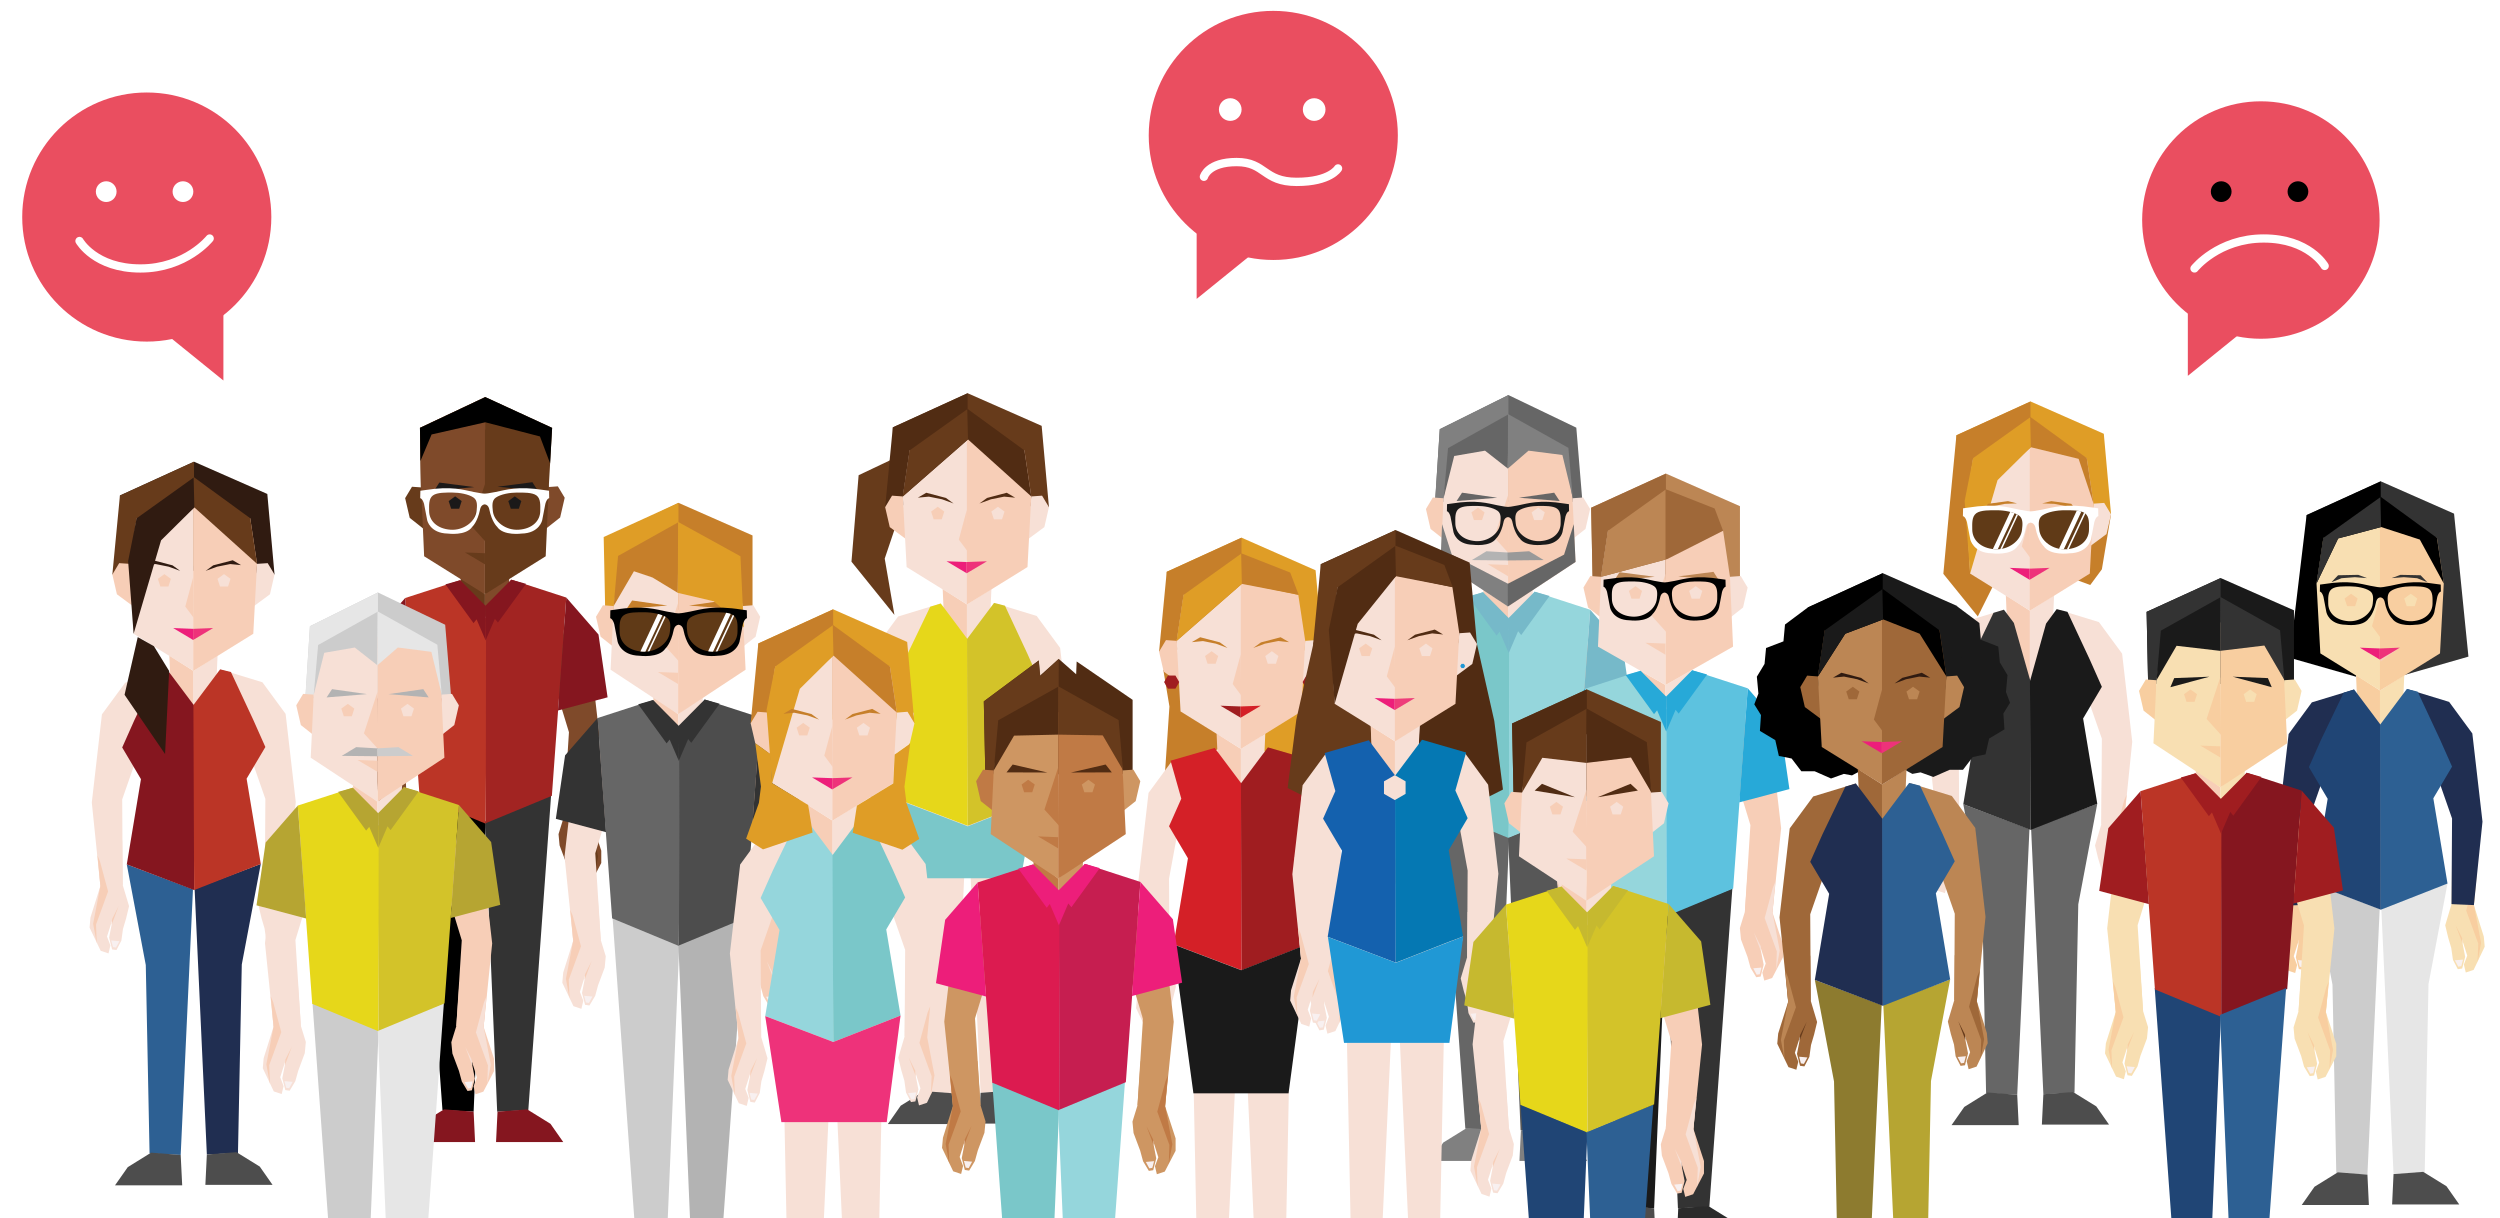 <?xml version="1.0" encoding="utf-8"?>
   <!--  -->
   <!--  -->
<!-- Generator: Adobe Illustrator 16.0.0, SVG Export Plug-In . SVG Version: 6.00 Build 0)  -->
<!DOCTYPE svg PUBLIC "-//W3C//DTD SVG 1.1//EN" "http://www.w3.org/Graphics/SVG/1.1/DTD/svg11.dtd">
<?xml-stylesheet href="svgstyle.css" type="text/css"?>

<svg version="1.1" xmlns="http://www.w3.org/2000/svg" xmlns:xlink="http://www.w3.org/1999/xlink" x="0px" y="0px"
	  viewBox="0 0 551.973 268.921" enable-background="new 0 0 551.973 268.921"
	 xml:space="preserve">

<g id="Layer_1" >
	<g class="globo1 animated fadeInUp">
		<g class="" style="">
			<polygon fill="#EA4E60" points="264.208,50.772 264.208,65.991 281.303,52.156 "/>
			<circle class="" fill="#EA4E60" cx="281.127" cy="29.9" r="27.5"/>
		</g>
		<g class="ojos1">
			<circle fill="#FFFFFF" cx="290.154" cy="24.188" r="2.503"/>
			<circle fill="#FFFFFF" cx="271.628" cy="24.188" r="2.503"/>
		</g>
		<path class="boca1" fill="none" stroke="#FFFFFF" stroke-width="1.842" stroke-linecap="round" stroke-miterlimit="10" d="M265.813,39.026
			c0,0,0.86-3.246,7.23-3.246s5.854,4.376,13.256,4.376c7.402,0,9.124-2.965,9.124-2.965"/>
	</g>
	<g>
		<g>
			<g>
				<polygon class="uno" fill="#F8CEA0" points="504.101,189.79 504.961,199.952 502.778,206.91 502.584,209.135 505.023,214.257 
					506.754,214.824 507.177,213.085 506.435,211.121 507.73,207.051 506.894,211.358 507.556,213.96 508.518,214.092 
					509.6,211.996 509.951,209.44 510.626,207.17 511.294,204.401 509.896,199.729 509.783,189.896 				"/>
				<polygon fill="#F8F0F0" points="509.17,212.139 507.359,211.973 507.744,213.44 508.41,213.546 				"/>
				<polygon fill="#F8CEA0" points="504.879,194.521 506.668,201.16 504.006,208.447 504.163,212.613 503.37,208.271 
					504.961,199.952 504.319,193.185 				"/>
				<polygon fill="#F8CEA0" points="507.449,208.52 509.014,204.354 507.562,207.241 				"/>
				<polygon fill="#202E51" points="510.43,155.076 505.307,162.057 503.068,181.52 504.961,199.952 509.896,199.729 
					509.783,180.833 519.769,152.236 				"/>
			</g>
			<polygon fill="#333333" points="545.005,144.973 541.828,113.406 525.637,106.271 509.279,113.726 509.619,129.674 
				530.84,149.042 			"/>
			<polygon points="505.503,145.221 520.174,149.409 525.637,129.249 525.637,106.271 509.279,113.726 			"/>
			<polygon fill="#F8CEA0" points="520.186,149.042 520.437,154.828 525.555,160.199 525.555,152.484 			"/>
			<polygon fill="#F8DFB2" points="511.463,128.834 512.306,144.262 525.555,152.484 525.555,116.08 512.975,118.765 			"/>
			<polygon fill="#F8CEA0" points="525.46,131.768 523.715,138.263 525.555,140.736 			"/>
			<polygon fill="#F8DFB2" points="530.84,149.042 530.588,154.828 525.471,160.199 525.471,152.484 			"/>
			<polygon fill="#F8CEA0" points="539.562,128.834 538.726,144.262 525.471,152.484 525.471,116.08 538.051,118.765 			"/>
			<polygon fill="#F7CEB7" points="529.745,143.043 525.371,143.646 525.61,146.097 			"/>
			<polygon points="511.463,128.834 516.234,118.884 525.717,116.363 534.271,119.133 539.562,128.834 538.051,118.765 
				525.637,109.702 512.975,118.765 			"/>
			<g>
				<polygon fill="#CCCCCC" points="510.795,195.196 514.986,217.405 515.825,259.003 522.703,259.347 525.41,200.674 				"/>
				<polygon fill="#4D4D4D" points="523.025,266.055 522.703,259.347 516.162,258.837 511.016,262.02 508.191,266.055 				"/>
			</g>
			<polygon fill="#333333" points="525.555,109.773 512.975,118.765 511.463,128.834 516.234,118.884 525.717,116.363 			"/>
			<polygon fill="#204575" points="525.667,160.105 521.961,155.159 519.769,152.236 517.461,152.935 512.469,163.322 
				509.783,169.369 513.924,176.372 510.795,195.196 525.667,200.852 			"/>
			<g>
				<g>
					<polygon fill="#F8DFB2" points="547.075,189.671 546.209,199.835 548.397,206.791 548.594,209.028 546.152,214.138 
						544.42,214.718 543.994,212.968 544.742,211.003 543.445,206.934 544.283,211.253 543.62,213.843 542.654,213.985 
						541.577,211.891 541.216,209.323 540.545,207.051 539.877,204.295 541.269,199.622 541.387,189.777 					"/>
					<polygon fill="#F8F0F0" points="542.003,212.021 543.816,211.867 543.426,213.322 542.76,213.429 					"/>
					<polygon fill="#F8CEA0" points="546.297,194.416 544.508,201.041 547.17,208.328 547.014,212.493 547.801,208.163 
						546.209,199.835 546.856,193.078 					"/>
					<polygon fill="#F8CEA0" points="543.727,208.4 542.162,204.236 543.615,207.122 					"/>
					<polygon fill="#202E51" points="540.74,154.971 545.863,161.938 548.107,181.413 546.209,199.835 541.269,199.622 
						541.387,180.716 531.404,152.118 					"/>
				</g>
				<g>
					<polygon fill="#E6E6E6" points="540.383,195.078 536.186,217.286 535.348,258.884 528.467,259.228 525.768,200.567 					"/>
					<polygon fill="#4D4D4D" points="528.151,265.937 528.467,259.228 535.014,258.731 540.16,261.913 542.979,265.937 					"/>
				</g>
				<polygon fill="#2D6093" points="525.51,159.997 531.404,152.118 533.792,152.71 538.701,163.216 541.387,169.263 
					537.252,176.254 540.383,195.078 525.667,200.852 				"/>
			</g>
			<polygon fill="#333333" points="522.613,127.64 520.671,126.918 516.223,127.012 514.742,128.551 516.994,127.662 
				519.922,127.438 			"/>
			<polygon fill="#333333" points="528.051,127.64 529.997,126.918 534.439,127.012 535.918,128.551 533.674,127.662 
				530.738,127.438 			"/>
			<polygon fill="#F8CEA0" points="518.209,133.826 517.656,132.136 519.092,131.094 520.538,132.136 519.984,133.826 			"/>
			<polygon fill="#F8DFB2" points="531.375,133.826 530.822,132.136 532.263,131.094 533.703,132.136 533.15,133.826 			"/>
			<polygon fill="#ED1E7A" points="521.029,142.996 525.441,143.174 525.441,145.635 			"/>
			<polygon fill="#EE327A" points="529.857,142.996 525.441,143.174 525.441,145.635 			"/>
			<g>
				<path d="M538.889,129.071l-0.988-0.132c-5.525-0.886-7.928-0.034-10.096,0.392c-1.484,0.296-2.018,0.343-2.194,0.343v-0.011
					c0,0-0.006,0-0.05,0.011c-0.039-0.011-0.051-0.011-0.051-0.011v0.011c-0.184,0-0.711-0.047-2.191-0.343
					c-2.168-0.426-4.572-1.277-10.092-0.392l-0.994,0.132l-0.033,1.538c0,0,0.465,0.034,0.793,1.158l0.653,3.419
					c0,0,0.562,2.698,4.28,2.757c0,0,3.783,0.533,5.066-1.407c0,0,1.082-0.957,1.609-3.585c0,0,0.121-0.97,0.959-1.063
					c0.842,0.094,0.961,1.063,0.961,1.063c0.529,2.628,1.611,3.585,1.611,3.585c1.284,1.94,5.062,1.407,5.062,1.407
					c3.718-0.059,4.274-2.757,4.274-2.757l0.659-3.419c0.329-1.124,0.792-1.158,0.792-1.158L538.889,129.071z M523.869,133.317
					c-0.246,2.166-2.707,4.011-5.375,3.834c-2.822-0.201-4.446-1.856-4.446-3.917c0-1.052-0.146-2.508,0.786-3.193
					c0.883-0.651,2.729-0.58,4.057-0.58c1.419,0,3.354,0.319,4.381,1.042C524.138,131.117,523.975,132.336,523.869,133.317z
					 M537.078,133.234c0,2.061-1.625,3.716-4.452,3.917c-2.674,0.177-5.129-1.668-5.368-3.834c-0.107-0.981-0.281-2.2,0.592-2.814
					c1.026-0.723,2.967-1.042,4.381-1.042c1.322,0,3.167-0.071,4.055,0.58C537.207,130.727,537.078,132.183,537.078,133.234z"/>
			</g>
		</g>
	</g>
	<g>
		<g>
			<g>
				<polygon fill="#F7E0D6" points="27.633,150.745 22.504,157.725 20.268,177.188 22.16,195.621 27.094,195.396 26.98,176.501 
					36.961,147.904 				"/>
				<polygon fill="#F7E0D6" points="21.303,185.457 22.16,195.621 19.971,202.578 19.775,204.802 22.226,209.924 23.953,210.504 
					24.379,208.754 23.627,206.778 24.922,202.72 24.09,207.026 24.75,209.629 25.71,209.759 26.798,207.665 27.152,205.098 
					27.827,202.838 28.496,200.068 27.094,195.396 26.98,185.564 				"/>
				<polygon fill="#F8F0F0" points="26.365,207.808 24.557,207.642 24.947,209.108 25.603,209.215 				"/>
				<polygon fill="#F7CEB7" points="22.077,190.19 23.864,196.815 21.207,204.116 21.355,208.279 20.562,203.95 22.16,195.621 
					21.516,188.854 				"/>
				<polygon fill="#F7CEB7" points="24.645,204.174 26.206,200.011 24.757,202.908 				"/>
			</g>
			<polygon fill="#301B11" points="60.613,126.844 59.021,109.062 42.836,101.939 26.479,109.405 26.816,125.33 			"/>
			<polygon fill="#673B1B" points="24.805,126.844 42.836,124.917 42.836,101.939 26.479,109.405 			"/>
			<polygon fill="#F7CEB7" points="37.387,144.711 37.636,150.496 42.753,155.866 42.753,148.152 			"/>
			<polygon fill="#F7CEB7" points="28.662,124.491 26.313,124.337 24.805,126.844 25.811,131.21 29.668,134.062 			"/>
			<polygon fill="#F7E0D6" points="28.662,124.491 29.502,139.931 42.753,148.152 42.753,111.749 30.17,114.434 			"/>
			<polygon fill="#F7CEB7" points="42.658,127.425 40.906,133.921 42.753,136.404 			"/>
			<polygon fill="#F7E0D6" points="48.036,144.711 47.781,150.496 42.664,155.866 42.664,148.152 			"/>
			<polygon fill="#F7E0D6" points="56.756,124.491 59.104,124.337 60.613,126.844 59.607,131.21 55.75,134.062 			"/>
			<polygon fill="#F7CEB7" points="56.756,124.491 55.922,139.931 42.664,148.152 42.664,111.749 55.252,114.434 			"/>
			<polygon fill="#F7CEB7" points="46.941,138.712 42.564,139.315 42.812,141.765 			"/>
			<polygon fill="#673B1B" points="28.662,124.491 42.912,112.031 56.756,124.491 55.252,114.434 42.836,105.37 30.17,114.434 			
				"/>
			<g>
				<polygon fill="#2D6093" points="27.992,190.852 32.187,213.072 33.021,254.672 39.895,255.001 42.605,196.354 				"/>
				<polygon fill="#4D4D4D" points="40.227,261.711 39.895,255.001 33.358,254.494 28.213,257.688 25.391,261.711 				"/>
			</g>
			<polygon fill="#301B11" points="42.753,105.43 30.17,114.434 28.289,123.887 29.502,139.931 35.56,119.308 42.912,112.031 			"/>
			<polygon fill="#85161F" points="42.859,155.772 39.156,150.828 36.961,147.904 34.66,148.604 29.668,159.002 26.98,165.037 
				31.123,172.028 27.992,190.852 42.859,196.521 			"/>
			<g>
				<g>
					<polygon fill="#F7E0D6" points="57.938,150.638 63.061,157.618 65.303,177.08 63.41,195.502 58.471,195.277 58.59,176.394 
						48.604,147.786 					"/>
					<polygon fill="#F7E0D6" points="64.262,185.351 63.41,195.502 65.6,202.459 65.789,204.695 63.346,209.807 61.611,210.387 
						61.191,208.635 61.938,206.67 60.643,202.613 61.482,206.907 60.819,209.512 59.855,209.652 58.771,207.559 58.412,204.991 
						57.743,202.73 57.074,199.963 58.471,195.277 58.59,185.445 					"/>
					<polygon fill="#F8F0F0" points="59.204,207.7 61.014,207.534 60.624,209.003 59.961,209.097 					"/>
					<polygon fill="#F7CEB7" points="63.492,190.083 61.7,196.721 64.369,204.009 64.215,208.162 65.002,203.832 63.41,195.502 
						64.055,188.747 					"/>
					<polygon fill="#F7CEB7" points="60.92,204.068 59.357,199.903 60.808,202.79 					"/>
				</g>
				<g>
					<polygon fill="#202E51" points="57.577,190.745 53.383,212.953 52.543,254.563 45.67,254.896 42.965,196.235 					"/>
					<polygon fill="#4D4D4D" points="45.344,261.604 45.67,254.896 52.211,254.387 57.354,257.57 60.175,261.604 					"/>
				</g>
				<polygon fill="#BB3526" points="42.705,155.666 48.604,147.786 50.993,148.378 55.898,158.885 58.59,164.93 54.449,171.923 
					57.577,190.745 42.859,196.521 				"/>
			</g>
			<polygon fill="#301B11" points="39.777,126.041 38.096,124.821 33.797,123.697 31.957,124.774 34.359,124.537 37.238,125.118 			
				"/>
			<polygon fill="#301B11" points="45.403,126.041 47.076,124.821 51.385,123.697 53.223,124.774 50.821,124.537 47.941,125.118 			
				"/>
			<polygon fill="#F7CEB7" points="35.406,129.495 34.855,127.803 36.292,126.762 37.73,127.803 37.187,129.495 			"/>
			<polygon fill="#F7E0D6" points="48.574,129.495 48.023,127.803 49.461,126.762 50.898,127.803 50.349,129.495 			"/>
			<polygon fill="#ED1E7A" points="38.228,138.664 42.641,138.842 42.641,141.302 			"/>
			<polygon fill="#EE327A" points="47.059,138.664 42.641,138.842 42.641,141.302 			"/>
			<polygon fill="#301B11" points="30.413,140.665 27.502,153.406 36.447,166.492 37.347,148.152 33.985,142.675 			"/>
		</g>
	</g>
	<g>
		<g>
			<polygon fill="#C67F2A" points="436.678,136.105 429.07,126.699 430.283,113.555 435.335,106.126 466.097,113.555 
				464.073,125.693 461.506,129.161 456.921,127.48 440.813,127.824 			"/>
			<g>
				<polygon fill="#F7E0D6" points="433.11,137.455 427.987,144.435 425.746,163.898 427.639,182.332 432.579,182.106 
					432.459,163.211 442.445,134.615 				"/>
				<polygon fill="#F7E0D6" points="426.781,172.168 427.639,182.332 425.449,189.288 425.254,191.513 427.698,196.636 
					429.431,197.202 429.857,195.452 429.105,193.487 430.401,189.431 429.562,193.736 430.229,196.339 431.194,196.47 
					432.276,194.375 432.631,191.808 433.306,189.548 433.974,186.78 432.579,182.106 432.459,172.274 				"/>
				<polygon fill="#F8F0F0" points="431.845,194.518 430.034,194.352 430.426,195.818 431.087,195.925 				"/>
				<polygon fill="#F7CEB7" points="427.556,176.9 429.349,183.527 426.681,190.826 426.834,194.979 426.047,190.649 
					427.639,182.332 426.994,175.562 				"/>
				<polygon fill="#F7CEB7" points="430.129,190.886 431.685,186.721 430.241,189.62 				"/>
			</g>
			<polygon fill="#DF9D26" points="466.097,113.555 464.499,95.773 448.314,88.638 431.958,96.104 432.295,112.041 			"/>
			<polygon fill="#C67F2A" points="430.283,113.555 448.314,111.627 448.314,88.638 431.958,96.104 			"/>
			<polygon fill="#F7CEB7" points="442.866,131.42 443.114,137.206 448.231,150.623 448.231,134.863 			"/>
			<polygon fill="#F7E0D6" points="434.141,111.201 434.98,126.64 448.231,134.863 448.231,98.458 435.648,101.144 			"/>
			<polygon fill="#F7CEB7" points="448.131,114.135 446.385,120.63 448.231,123.114 			"/>
			<polygon fill="#F7E0D6" points="453.521,131.42 453.266,137.206 448.148,150.623 448.148,134.863 			"/>
			<polygon fill="#F7E0D6" points="462.234,111.201 464.589,111.035 466.097,113.555 465.091,117.92 461.229,120.772 			"/>
			<polygon fill="#F7CEB7" points="462.234,111.201 461.406,126.64 448.148,134.863 448.148,98.458 460.731,101.144 			"/>
			<polygon fill="#F7CEB7" points="452.426,125.422 448.043,126.024 448.291,128.475 			"/>
			<polygon fill="#C67F2A" points="434.141,111.201 448.392,98.742 458.938,101.31 462.234,111.201 460.731,101.144 448.314,92.081 
				435.648,101.144 			"/>
			<g>
				<polygon fill="#666666" points="433.472,177.562 437.66,199.783 438.506,241.382 445.379,241.713 448.083,183.053 				"/>
				<polygon fill="#4D4D4D" points="445.705,248.421 445.379,241.713 438.831,241.204 433.69,244.398 430.875,248.421 				"/>
			</g>
			<polygon fill="#DF9D26" points="448.231,92.141 435.648,101.144 433.773,110.598 434.98,126.64 441.038,106.007 448.392,98.742 
							"/>
			<polygon fill="#333333" points="448.338,150.54 444.641,137.538 442.445,134.615 440.139,135.313 435.146,145.7 432.459,151.747 
				436.602,158.74 433.472,177.562 448.344,183.23 			"/>
			<g>
				<g>
					<polygon fill="#F7E0D6" points="463.417,137.349 468.539,144.316 470.775,163.779 468.889,182.212 463.955,181.988 
						464.068,163.094 454.087,134.496 					"/>
					<polygon fill="#F7E0D6" points="469.747,172.05 468.889,182.212 471.072,189.17 471.272,191.406 468.824,196.517 
						467.096,197.097 466.67,195.347 467.422,193.382 466.126,189.323 466.961,193.619 466.298,196.222 465.34,196.351 
						464.251,194.269 463.896,191.702 463.222,189.431 462.553,186.673 463.955,181.988 464.068,172.156 					"/>
					<polygon fill="#F8F0F0" points="464.683,194.399 466.493,194.234 466.103,195.701 465.445,195.808 					"/>
					<polygon fill="#F7CEB7" points="468.972,176.794 467.179,183.419 469.841,190.707 469.688,194.872 470.48,190.543 
						468.889,182.212 469.527,175.457 					"/>
					<polygon fill="#F7CEB7" points="466.397,190.778 464.843,186.614 466.292,189.501 					"/>
				</g>
				<g>
					<polygon fill="#666666" points="463.056,177.457 458.861,199.663 458.026,241.264 451.153,241.594 448.444,182.946 					"/>
					<polygon fill="#4D4D4D" points="450.822,248.303 451.153,241.594 457.689,241.099 462.838,244.28 465.654,248.303 					"/>
				</g>
				<polygon fill="#1A1A1A" points="448.189,150.421 451.745,137.691 454.087,134.496 456.472,135.088 461.383,145.595 
					464.068,151.641 459.927,158.632 463.056,177.457 448.344,183.23 				"/>
			</g>
			<polygon fill="#C67F2A" points="445.345,111.142 443.34,110.645 438.926,111.235 437.637,112.929 439.761,111.804 
				442.654,111.248 			"/>
			<polygon fill="#C67F2A" points="450.888,111.142 452.904,110.645 457.307,111.235 458.602,112.929 456.472,111.804 
				453.584,111.248 			"/>
			<polygon fill="#F7CEB7" points="440.885,116.205 440.334,114.515 441.777,113.472 443.209,114.515 442.665,116.205 			"/>
			<polygon fill="#F7E0D6" points="454.053,116.205 453.509,114.515 454.939,113.472 456.383,114.515 455.834,116.205 			"/>
			<polygon fill="#ED1E7A" points="443.705,125.375 448.12,125.553 448.12,128.013 			"/>
			<polygon fill="#EE327A" points="452.537,125.375 448.12,125.553 448.12,128.013 			"/>
			<g>
				<g>
					<g>
						<path fill="#FFFFFF" d="M463.258,112.23l-1.111-0.154c-6.185-0.981-8.868-0.035-11.296,0.449
							c-1.661,0.319-2.253,0.38-2.453,0.38v-0.013c0,0-0.006,0.013-0.06,0.013c-0.047,0-0.047-0.013-0.047-0.013v0.013
							c-0.214,0-0.799-0.061-2.461-0.38c-2.433-0.484-5.117-1.431-11.299-0.449l-1.106,0.154l-0.036,1.727
							c0,0,0.515,0.037,0.888,1.29l0.733,3.821c0,0,0.622,3.028,4.785,3.1c0,0,4.23,0.592,5.667-1.585c0,0,1.215-1.065,1.798-4.01
							c0,0,0.149-1.078,1.078-1.185c0.94,0.106,1.076,1.185,1.076,1.185c0.587,2.944,1.806,4.01,1.806,4.01
							c1.438,2.177,5.66,1.585,5.66,1.585c4.165-0.071,4.786-3.1,4.786-3.1l0.739-3.821c0.373-1.253,0.882-1.29,0.882-1.29
							L463.258,112.23z"/>
						<path fill="#603A17" d="M446.439,116.974c-0.261,2.438-3.018,4.508-6.01,4.296c-3.159-0.226-4.978-2.083-4.978-4.391
							c0-1.17-0.152-2.791,0.889-3.56c0.987-0.724,3.053-0.663,4.537-0.663c1.585,0,3.751,0.366,4.904,1.172
							C446.745,114.515,446.562,115.886,446.439,116.974z"/>
						<path fill="#603A17" d="M450.242,116.974c0.261,2.438,3.019,4.508,6.012,4.296c3.158-0.226,4.975-2.083,4.975-4.391
							c0-1.17,0.154-2.791-0.882-3.56c-0.994-0.724-3.063-0.663-4.55-0.663c-1.584,0-3.751,0.366-4.897,1.172
							C449.93,114.515,450.118,115.886,450.242,116.974z"/>
						<g>
							<defs>
								<path id="SVGID_1_" d="M446.439,116.974c-0.261,2.438-3.018,4.508-6.01,4.296c-3.159-0.226-4.978-2.083-4.978-4.391
									c0-1.17-0.152-2.791,0.889-3.56c0.987-0.724,3.053-0.663,4.537-0.663c1.585,0,3.751,0.366,4.904,1.172
									C446.745,114.515,446.562,115.886,446.439,116.974z"/>
							</defs>
							<clipPath id="SVGID_2_">
								<use xlink:href="#SVGID_1_"  overflow="visible"/>
							</clipPath>
							<g clip-path="url(#SVGID_2_)">
								<polygon fill="#FFFFFF" points="444.149,112.359 439.909,121.436 440.813,121.849 445.05,112.785 								"/>
								
									<rect x="438.46" y="117.428" transform="matrix(0.424 -0.906 0.906 0.424 149.003 469.426)" fill="#FFFFFF" width="10.019" height="0.338"/>
							</g>
						</g>
						<g>
							<defs>
								<path id="SVGID_3_" d="M450.242,116.974c0.261,2.438,3.019,4.508,6.012,4.296c3.158-0.226,4.975-2.083,4.975-4.391
									c0-1.17,0.154-2.791-0.882-3.56c-0.994-0.724-3.063-0.663-4.55-0.663c-1.584,0-3.751,0.366-4.897,1.172
									C449.93,114.515,450.118,115.886,450.242,116.974z"/>
							</defs>
							<clipPath id="SVGID_4_">
								<use xlink:href="#SVGID_3_"  overflow="visible"/>
							</clipPath>
							<g clip-path="url(#SVGID_4_)">
								
									<rect x="452.23" y="116.678" transform="matrix(0.423 -0.906 0.906 0.423 157.474 481.79)" fill="#FFFFFF" width="10.016" height="1.006"/>
								<polygon fill="#FFFFFF" points="460.193,113.059 455.951,122.122 456.265,122.274 460.506,113.211 								"/>
							</g>
						</g>
					</g>
				</g>
			</g>
		</g>
	</g>
	<g>
		<g>
			<g>
				<polygon fill="#7F4A2A" points="89.533,135.863 84.41,142.837 82.174,162.296 84.073,180.729 90.095,180.559 88.895,161.609 
					91.988,151.448 				"/>
				<polygon fill="#7F4A2A" points="83.203,170.571 84.073,180.729 81.878,187.691 81.689,189.912 84.133,195.029 85.859,195.61 
					86.279,193.863 85.54,191.893 86.83,187.835 85.989,192.139 86.652,194.732 87.621,194.876 88.871,192.78 89.509,190.452 
					90.964,186.595 91.184,184.12 90.095,180.559 89.402,170.917 				"/>
				<polygon fill="#F8F0F0" points="88.273,192.918 86.457,192.753 86.847,194.221 87.516,194.327 				"/>
				<polygon fill="#673B1B" points="83.979,175.302 85.771,181.937 83.109,189.227 83.262,193.39 82.476,189.06 84.073,180.729 
					83.422,173.968 				"/>
				<polygon fill="#673B1B" points="86.552,189.293 88.113,185.123 86.664,188.017 				"/>
			</g>
			<g>
				<polygon fill="#7F4A2A" points="124.98,135.919 130.104,142.894 132.333,162.353 130.44,180.787 124.412,180.614 
					125.619,161.666 122.519,151.503 				"/>
				<polygon fill="#7F4A2A" points="131.298,170.62 130.44,180.787 132.754,187.828 132.754,190.539 130.381,195.091 
					128.648,195.668 128.233,193.919 128.974,191.956 127.678,187.892 128.523,192.194 127.855,194.788 126.891,194.934 
					125.643,192.837 124.997,190.508 123.548,186.652 123.318,184.169 124.412,180.614 125.105,170.969 				"/>
				<polygon fill="#F8F0F0" points="126.24,192.977 128.044,192.809 127.653,194.276 126.998,194.384 				"/>
				<polygon fill="#673B1B" points="130.529,175.357 128.736,181.987 131.398,189.281 131.252,193.446 132.038,189.113 
					130.44,180.787 131.092,174.025 				"/>
				<polygon fill="#673B1B" points="127.955,189.344 126.395,185.185 127.85,188.074 				"/>
			</g>
			<g>
				<polygon points="92.662,175.492 97.691,245.108 104.571,245.44 107.273,181.419 				"/>
				<polygon fill="#85161F" points="104.891,252.15 104.571,245.44 98.028,244.938 92.881,248.125 90.065,252.15 				"/>
			</g>
			<g>
				<polygon fill="#333333" points="121.686,175.492 116.646,245.108 109.771,245.44 107.068,181.419 				"/>
				<polygon fill="#85161F" points="109.521,252.15 109.848,245.44 116.391,244.938 121.537,248.125 124.354,252.15 				"/>
			</g>
			<g>
				<polygon fill="#673B1B" points="121.159,107.55 121.904,94.469 107.145,87.671 92.722,94.469 92.941,108.558 				"/>
				<polygon fill="#7F4A2A" points="92.941,107.884 107.145,107.968 107.145,87.671 92.722,94.469 				"/>
				<polygon fill="#673B1B" points="101.619,125.417 101.944,133.552 107.068,136.235 107.068,131.207 				"/>
				<polygon fill="#7F4A2A" points="112.522,125.417 112.178,133.552 107.068,136.235 107.068,131.207 				"/>
				<polygon fill="#673B1B" points="93.313,107.633 90.964,107.468 89.451,109.984 90.463,114.341 93.645,116.865 				"/>
				<polygon fill="#7F4A2A" points="92.977,107.55 93.645,122.818 107.068,131.207 107.068,94.8 94.485,97.481 				"/>
				<polygon fill="#7F4A2A" points="120.822,107.55 123.17,107.381 124.68,109.898 123.673,114.258 120.484,116.774 				"/>
				<polygon fill="#673B1B" points="121.159,107.55 120.484,122.818 107.068,131.207 107.068,94.8 119.65,97.481 				"/>
				<polygon fill="#673B1B" points="107.068,106.881 104.044,116.104 107.233,119.633 				"/>
				<polygon fill="#673B1B" points="102.648,121.976 107.068,122.144 107.068,124.605 				"/>
				<polygon fill="#1B1919" points="104.713,107.55 96.998,106.544 95.821,108.387 				"/>
				<polygon fill="#1B1919" points="109.83,107.468 117.549,106.462 118.721,108.312 				"/>
				<polygon fill="#BB3526" points="107.518,136.85 101.619,128.099 89.451,132.038 92.639,175.819 107.233,181.863 				"/>
				<polygon fill="#85161F" points="101.619,128.099 98.342,129.019 104.553,137.582 105.221,136.738 107.233,141.438 
					107.285,133.837 				"/>
				<polygon fill="#85161F" points="89.451,132.038 82.352,140.207 80.334,154.07 91.296,156.984 				"/>
				<polygon fill="#A22422" points="107.311,136.625 112.871,127.987 125.033,131.933 121.846,175.708 107.25,181.748 				"/>
				<polygon fill="#85161F" points="112.871,127.987 116.143,128.908 109.936,137.462 109.268,136.625 107.25,141.326 
					107.197,133.718 				"/>
				<polygon fill="#85161F" points="125.033,131.933 132.139,140.093 134.148,153.961 123.193,156.869 				"/>
				<polygon fill="#1B1919" points="99.608,112.326 99.058,110.635 100.495,109.588 101.934,110.635 101.382,112.326 				"/>
				<polygon fill="#1B1919" points="112.777,112.326 112.226,110.635 113.658,109.588 115.107,110.635 114.551,112.326 				"/>
				<g>
					<path fill="#FFFFFF" d="M121.223,108.349l-1.058-0.146c-5.887-0.943-8.448-0.034-10.761,0.423
						c-1.579,0.314-2.143,0.365-2.336,0.365v-0.013c0,0-0.007,0.008-0.049,0.008c-0.047,0-0.059-0.008-0.059-0.008v0.013
						c-0.195,0-0.757-0.051-2.338-0.365c-2.312-0.457-4.873-1.366-10.76-0.423l-1.047,0.146l-0.041,1.639
						c0,0,0.49,0.036,0.846,1.231l0.704,3.643c0,0,0.592,2.874,4.555,2.946c0,0,4.022,0.562,5.401-1.509
						c0,0,1.148-1.015,1.715-3.815c0,0,0.125-1.026,1.023-1.132c0.889,0.105,1.018,1.132,1.018,1.132
						c0.568,2.801,1.716,3.815,1.716,3.815c1.372,2.071,5.396,1.509,5.396,1.509c3.964-0.072,4.562-2.946,4.562-2.946l0.704-3.643
						c0.342-1.195,0.84-1.231,0.84-1.231L121.223,108.349z M105.216,112.867c-0.261,2.312-2.888,4.287-5.732,4.091
						c-3.005-0.213-4.743-1.98-4.743-4.178c0-1.123-0.143-2.669,0.844-3.394c0.942-0.692,2.904-0.634,4.325-0.634
						c1.515,0,3.573,0.347,4.668,1.125C105.499,110.526,105.328,111.817,105.216,112.867z M119.284,112.78
						c0,2.197-1.724,3.965-4.745,4.178c-2.84,0.196-5.461-1.779-5.721-4.091c-0.106-1.05-0.295-2.341,0.633-2.989
						c1.102-0.778,3.166-1.125,4.673-1.125c1.409,0,3.379-0.059,4.325,0.634C119.431,110.111,119.284,111.657,119.284,112.78z"/>
				</g>
				<polygon points="92.828,101.791 92.722,94.469 107.145,87.671 121.904,94.469 121.454,102.297 119.219,96.366 107.145,93.234 
					95.289,95.925 				"/>
			</g>
		</g>
	</g>
	<g>
		<g>
			<g>
				<polygon fill="#F7E0D6" points="132.079,162.398 126.906,169.439 124.641,189.098 126.553,207.714 132.646,207.541 
					131.428,188.399 134.553,178.142 				"/>
				<polygon fill="#F7E0D6" points="125.682,197.45 126.553,207.714 124.348,214.736 124.151,216.985 126.611,222.153 
					128.363,222.74 128.788,220.969 128.04,218.986 129.342,214.882 128.5,219.235 129.17,221.855 130.143,222 131.41,219.877 
					132.049,217.533 133.512,213.637 133.746,211.133 132.646,207.541 131.947,197.794 				"/>
				<polygon fill="#F8F0F0" points="130.801,220.022 128.973,219.857 129.361,221.332 130.036,221.438 				"/>
				<polygon fill="#F7CEB7" points="126.469,202.229 128.275,208.926 125.584,216.287 125.746,220.494 124.945,216.121 
					126.553,207.714 125.9,200.881 				"/>
				<polygon fill="#F7CEB7" points="129.062,216.354 130.645,212.155 129.176,215.067 				"/>
			</g>
			<g>
				<polygon fill="#F7CEB7" points="167.871,162.455 173.039,169.502 175.303,189.16 173.391,207.762 167.297,207.597 
					168.515,188.463 165.391,178.198 				"/>
				<polygon fill="#F7CEB7" points="174.263,197.507 173.391,207.762 175.727,214.882 175.727,217.616 173.33,222.208 
					171.58,222.789 171.156,221.027 171.897,219.043 170.596,214.94 171.442,219.292 170.773,221.91 169.799,222.051 
					168.534,219.934 167.894,217.582 166.431,213.688 166.197,211.191 167.297,207.597 167.995,197.851 				"/>
				<polygon fill="#F8F0F0" points="169.144,220.081 170.971,219.917 170.582,221.389 169.908,221.492 				"/>
				<polygon fill="#F7E0D6" points="173.475,202.285 171.67,208.981 174.357,216.344 174.197,220.546 174.996,216.178 
					173.391,207.762 174.041,200.938 				"/>
				<polygon fill="#F7E0D6" points="170.881,216.415 169.292,212.213 170.768,215.131 				"/>
			</g>
			<polygon fill="#CCCCCC" points="147.439,268.921 149.99,208.4 135.234,202.415 140.036,268.921 			"/>
			<polygon fill="#B3B3B3" points="159.733,268.921 164.536,202.415 149.773,208.4 152.341,268.921 			"/>
			<g>
				<polygon fill="#C67F2A" points="166.15,134.655 166.15,118.221 149.799,111.021 134.636,118.565 133.627,134.655 				"/>
				<polygon fill="#DF9D26" points="133.613,134.231 149.799,134.231 149.799,111.021 133.287,118.565 				"/>
				<polygon fill="#F7CEB7" points="144.206,153.207 144.553,160.066 149.715,162.78 149.715,157.694 				"/>
				<polygon fill="#F7E0D6" points="155.224,153.207 154.883,160.066 149.715,162.78 149.715,157.694 				"/>
				<polygon fill="#F7CEB7" points="135.484,133.811 133.119,133.633 131.588,136.177 132.61,140.583 135.83,143.127 				"/>
				<polygon fill="#F7E0D6" points="135.484,133.811 134.809,147.863 149.715,157.694 149.715,120.935 137.014,123.646 				"/>
				<polygon fill="#F7E0D6" points="163.945,133.811 166.316,133.633 167.842,136.177 166.825,140.583 163.611,143.127 				"/>
				<polygon fill="#F7CEB7" points="163.945,133.811 164.619,147.863 149.715,157.694 149.715,120.935 162.422,123.646 				"/>
				<polygon fill="#F7CEB7" points="149.715,133.125 146.667,142.448 149.882,146.005 				"/>
				<polygon fill="#F7CEB7" points="145.258,148.376 149.715,148.541 149.715,151.034 				"/>
				<polygon fill="#C67F2A" points="147.342,133.696 139.564,132.58 138.352,134.427 				"/>
				<polygon fill="#C67F2A" points="152.135,133.696 159.912,132.58 161.125,134.427 				"/>
				<polygon fill="#666666" points="150.169,163.395 144.206,154.562 131.93,158.538 135.144,202.754 149.882,208.857 				"/>
				<polygon fill="#333333" points="144.206,154.562 140.908,155.496 147.176,164.132 147.851,163.288 149.882,168.022 
					149.941,160.351 				"/>
				<polygon fill="#333333" points="131.93,158.538 124.761,166.783 122.723,180.791 133.793,183.727 				"/>
				<polygon fill="#4D4D4D" points="149.967,163.174 155.582,154.447 167.865,158.426 164.646,202.641 149.906,208.744 				"/>
				<polygon fill="#333333" points="155.582,154.447 158.885,155.377 152.617,164.019 151.943,163.174 149.906,167.921 
					149.852,160.23 				"/>
				<polygon fill="#333333" points="167.865,158.426 175.039,166.673 177.064,180.676 166.006,183.607 				"/>
				<polygon fill="#F7CEB7" points="142.182,138.629 141.625,136.918 143.084,135.865 144.529,136.918 143.98,138.629 				"/>
				<polygon fill="#F7E0D6" points="155.479,138.629 154.93,136.918 156.377,135.865 157.834,136.918 157.277,138.629 				"/>
				<polygon fill="#C67F2A" points="135.484,133.811 139.965,126.126 144.062,127.506 149.654,130.898 149.793,115.29 
					136.465,122.74 				"/>
				<polygon fill="#DF9D26" points="164.221,138.52 157.612,132.762 149.654,130.898 149.715,115.234 163.486,122.822 				"/>
				<g>
					<g>
						<g>
							<path d="M164.883,134.743l-1.117-0.146c-6.242-1.009-8.961-0.04-11.41,0.439c-1.678,0.337-2.276,0.387-2.484,0.387v-0.015
								c0,0,0,0.009-0.049,0.009c-0.053,0-0.053-0.009-0.053-0.009v0.015c-0.215,0-0.808-0.05-2.486-0.387
								c-2.456-0.479-5.167-1.448-11.41-0.439l-1.117,0.146l-0.031,1.748c0,0,0.515,0.041,0.892,1.303l0.741,3.859
								c0,0,0.631,3.049,4.832,3.128c0,0,4.272,0.591,5.723-1.598c0,0,1.227-1.08,1.822-4.048c0,0,0.145-1.087,1.088-1.2
								c0.943,0.113,1.082,1.2,1.082,1.2c0.596,2.968,1.816,4.048,1.816,4.048c1.451,2.188,5.723,1.598,5.723,1.598
								c4.205-0.079,4.834-3.128,4.834-3.128l0.745-3.859c0.378-1.262,0.892-1.303,0.892-1.303L164.883,134.743z"/>
							<path fill="#603A17" d="M147.898,139.542c-0.263,2.456-3.047,4.541-6.07,4.33c-3.188-0.217-5.023-2.094-5.023-4.422
								c0-1.195-0.156-2.837,0.896-3.599c0.996-0.737,3.082-0.674,4.582-0.674c1.607,0,3.788,0.373,4.952,1.189
								C148.215,137.053,148.023,138.43,147.898,139.542z"/>
							<path fill="#603A17" d="M151.74,139.542c0.262,2.456,3.046,4.541,6.07,4.33c3.188-0.217,5.023-2.094,5.023-4.422
								c0-1.195,0.154-2.837-0.891-3.599c-1.003-0.737-3.093-0.674-4.588-0.674c-1.605,0-3.794,0.373-4.952,1.189
								C151.424,137.053,151.615,138.43,151.74,139.542z"/>
							<g>
								<defs>
									<path id="SVGID_5_" d="M147.898,139.542c-0.263,2.456-3.047,4.541-6.07,4.33c-3.188-0.217-5.023-2.094-5.023-4.422
										c0-1.195-0.156-2.837,0.896-3.599c0.996-0.737,3.082-0.674,4.582-0.674c1.607,0,3.788,0.373,4.952,1.189
										C148.215,137.053,148.023,138.43,147.898,139.542z"/>
								</defs>
								<clipPath id="SVGID_6_">
									<use xlink:href="#SVGID_5_"  overflow="visible"/>
								</clipPath>
								<g clip-path="url(#SVGID_6_)">
									<polygon fill="#FFFFFF" points="145.586,134.877 141.297,144.037 142.217,144.469 146.494,135.311 									"/>
									<polygon fill="#FFFFFF" points="146.883,135.51 142.6,144.671 142.91,144.816 147.199,135.658 									"/>
								</g>
							</g>
							<g>
								<defs>
									<path id="SVGID_7_" d="M151.74,139.542c0.262,2.456,3.046,4.541,6.07,4.33c3.188-0.217,5.023-2.094,5.023-4.422
										c0-1.195,0.154-2.837-0.891-3.599c-1.003-0.737-3.093-0.674-4.588-0.674c-1.605,0-3.794,0.373-4.952,1.189
										C151.424,137.053,151.615,138.43,151.74,139.542z"/>
								</defs>
								<clipPath id="SVGID_8_">
									<use xlink:href="#SVGID_7_"  overflow="visible"/>
								</clipPath>
								<g clip-path="url(#SVGID_8_)">
									<polygon fill="#FFFFFF" points="160.485,134.955 156.203,144.113 157.123,144.539 161.406,135.381 									"/>
									
										<rect x="154.749" y="140.063" transform="matrix(0.424 -0.906 0.906 0.424 -34.928 225.582)" fill="#FFFFFF" width="10.113" height="0.352"/>
								</g>
							</g>
						</g>
					</g>
				</g>
			</g>
		</g>
	</g>
	<g>
		<g>
			<polygon fill="#673B1B" points="198.386,100.741 189.576,104.92 187.996,124.015 197.477,135.761 195.336,123.334 
				198.609,113.621 			"/>
			<g>
				<polygon fill="#F7E0D6" points="198.286,136.119 193.109,143.156 190.849,162.824 192.76,181.428 197.746,181.212 
					197.629,162.118 207.712,133.241 				"/>
				<polygon fill="#F7E0D6" points="191.891,171.164 192.76,181.428 190.558,188.45 190.354,190.698 192.82,195.873 
					194.566,196.458 194.998,194.689 194.244,192.705 195.551,188.596 194.709,192.955 195.379,195.574 196.35,195.703 
					197.441,193.604 197.803,191.01 198.479,188.715 199.156,185.933 197.746,181.212 197.629,171.27 				"/>
				<polygon fill="#F8F0F0" points="197.01,193.733 195.177,193.578 195.572,195.048 196.242,195.155 				"/>
				<polygon fill="#F7CEB7" points="192.675,175.954 194.483,182.646 191.796,190.008 191.954,194.213 191.153,189.838 
					192.76,181.428 192.112,174.605 				"/>
				<polygon fill="#F7CEB7" points="195.273,190.077 196.845,185.871 195.385,188.788 				"/>
			</g>
			<polygon fill="#673B1B" points="231.596,111.972 229.987,94.024 213.641,86.82 197.123,94.36 197.466,110.454 			"/>
			<polygon fill="#512C13" points="195.431,111.972 213.641,110.035 213.641,86.82 197.123,94.36 			"/>
			<polygon fill="#F7CEB7" points="208.135,130.012 208.389,135.867 213.557,141.283 213.557,133.492 			"/>
			<polygon fill="#F7CEB7" points="199.332,109.606 196.951,109.438 195.431,111.972 196.447,116.379 200.34,119.259 			"/>
			<polygon fill="#F7E0D6" points="199.332,109.606 200.172,125.199 213.557,133.492 213.557,96.734 200.846,99.437 			"/>
			<polygon fill="#F7CEB7" points="213.461,112.567 211.695,119.141 213.557,121.627 			"/>
			<polygon fill="#F7E0D6" points="218.896,130.012 218.641,135.867 213.473,141.283 213.473,133.492 			"/>
			<polygon fill="#F7E0D6" points="227.697,109.606 230.076,109.438 231.596,111.972 230.584,116.379 226.682,119.259 			"/>
			<polygon fill="#F7CEB7" points="227.697,109.606 226.858,125.199 213.473,133.492 213.473,96.734 226.181,99.437 			"/>
			<polygon fill="#F7CEB7" points="217.789,123.954 213.365,124.575 213.62,127.037 			"/>
			<polygon fill="#512C13" points="199.332,109.606 213.721,97.023 227.697,109.606 226.181,99.437 213.641,90.297 200.846,99.437 
							"/>
			<g>
				<polygon fill="#F7E0D6" points="198.647,176.624 202.881,199.051 203.734,241.061 210.678,241.407 213.411,182.167 				"/>
				<polygon fill="#4D4D4D" points="211.004,248.183 210.678,241.407 204.064,240.905 198.869,244.121 196.029,248.183 				"/>
			</g>
			<polygon fill="#673B1B" points="213.557,90.356 200.846,99.437 199.332,109.606 213.721,97.023 			"/>
			<polygon fill="#E6D71A" points="213.67,141.197 209.928,136.19 207.712,133.241 205.383,133.956 200.34,144.448 197.629,150.541 
				201.812,157.614 198.647,176.624 213.672,182.335 			"/>
			<g>
				<g>
					<polygon fill="#F7E0D6" points="228.891,136 234.065,143.048 236.324,162.704 234.415,181.319 229.434,181.093 
						229.547,162.011 219.469,133.12 					"/>
					<polygon fill="#F7E0D6" points="235.281,171.057 234.415,181.319 236.623,188.347 236.823,190.592 234.353,195.767 
						232.606,196.337 232.178,194.569 232.936,192.588 231.625,188.489 232.477,192.837 231.804,195.455 230.832,195.609 
						229.73,193.482 229.377,190.89 228.695,188.606 228.017,185.811 229.434,181.093 229.547,171.152 					"/>
					<polygon fill="#F8F0F0" points="230.172,193.625 231.996,193.459 231.602,194.941 230.938,195.037 					"/>
					<polygon fill="#F7CEB7" points="234.506,175.836 232.693,182.538 235.384,189.887 235.227,194.104 236.023,189.731 
						234.415,181.319 235.07,174.496 					"/>
					<polygon fill="#F7CEB7" points="231.907,189.957 230.328,185.754 231.793,188.68 					"/>
				</g>
				<g>
					<polygon fill="#F7E0D6" points="228.53,176.506 224.293,198.931 223.448,240.954 216.499,241.289 213.773,182.049 					"/>
					<polygon fill="#4D4D4D" points="216.172,248.074 216.499,241.289 223.111,240.787 228.308,243.999 231.15,248.074 					"/>
				</g>
				<polygon fill="#D3C329" points="213.512,141.078 219.469,133.12 221.883,133.729 226.834,144.327 229.547,150.435 
					225.365,157.496 228.53,176.506 213.672,182.335 				"/>
			</g>
			<polygon fill="#512C13" points="210.546,111.17 208.854,109.939 204.512,108.794 202.651,109.88 205.079,109.653 
				207.988,110.237 			"/>
			<polygon fill="#512C13" points="216.239,111.17 217.93,109.939 222.277,108.794 224.135,109.88 221.706,109.653 218.8,110.237 
							"/>
			<polygon fill="#F7CEB7" points="206.14,114.661 205.58,112.95 207.037,111.888 208.484,112.95 207.932,114.661 			"/>
			<polygon fill="#F7E0D6" points="219.441,114.661 218.876,112.95 220.332,111.888 221.785,112.95 221.233,114.661 			"/>
			<polygon fill="#ED1E7A" points="208.986,123.921 213.443,124.089 213.443,126.573 			"/>
			<polygon fill="#EE327A" points="217.906,123.921 213.443,124.089 213.443,126.573 			"/>
			<polygon fill="#7AC7C9" points="198.659,176.719 201.996,193.912 225.375,193.912 228.537,176.6 213.672,182.432 			"/>
		</g>
	</g>
	<g>
		<g>
			<g>
				<polygon fill="#F7E0D6" points="315.288,138.88 310.115,145.918 307.856,165.585 309.767,184.195 315.857,184.019 
					314.634,164.888 317.765,154.623 				"/>
				<polygon fill="#F7E0D6" points="308.896,173.932 309.767,184.195 307.562,191.218 307.358,193.464 309.828,198.642 
					311.576,199.22 312.003,197.449 311.248,195.47 312.554,191.37 311.716,195.715 312.385,198.335 313.357,198.481 
					314.619,196.354 315.269,194.012 316.726,190.119 316.962,187.616 315.857,184.019 315.158,174.274 				"/>
				<polygon fill="#F8F0F0" points="314.018,196.503 312.183,196.341 312.578,197.809 313.248,197.917 				"/>
				<polygon fill="#F7CEB7" points="309.682,178.71 311.489,185.404 308.802,192.771 308.959,196.976 308.159,192.604 
					309.767,184.195 309.117,177.362 				"/>
				<polygon fill="#F7CEB7" points="312.28,192.833 313.854,188.637 312.391,191.549 				"/>
			</g>
			<g>
				<polygon fill="#F7CEB7" points="351.082,138.938 356.249,145.982 358.517,165.641 356.605,184.252 350.515,184.075 
					351.731,164.939 348.604,154.678 				"/>
				<polygon fill="#F7CEB7" points="357.474,173.989 356.605,184.252 358.935,191.365 358.935,194.097 356.543,198.693 
					354.789,199.276 354.368,197.505 355.119,195.523 353.811,191.42 354.656,195.768 353.987,198.393 353.018,198.538 
					351.747,196.418 351.101,194.066 349.642,190.175 349.41,187.671 350.515,184.075 351.209,174.33 				"/>
				<polygon fill="#F8F0F0" points="352.357,196.564 354.183,196.397 353.794,197.871 353.123,197.976 				"/>
				<polygon fill="#F7E0D6" points="356.69,178.769 354.882,185.468 357.571,192.822 357.413,197.034 358.214,192.661 
					356.605,184.252 357.255,177.421 				"/>
				<polygon fill="#F7E0D6" points="354.095,192.895 352.515,188.688 353.981,191.612 				"/>
			</g>
			<g>
				<polygon fill="#666666" points="318.445,178.903 323.532,249.199 330.473,249.543 333.205,184.883 				"/>
				<polygon fill="#808080" points="330.802,256.319 330.473,249.543 323.869,249.036 318.67,252.255 315.823,256.319 				"/>
			</g>
			<g>
				<polygon fill="#575757" points="347.753,178.903 342.675,249.199 335.727,249.543 332.991,184.883 				"/>
				<polygon fill="#808080" points="335.473,256.319 335.804,249.543 342.41,249.036 347.606,252.255 350.453,256.319 				"/>
			</g>
			<g>
				<polygon fill="#666666" points="349.387,110.852 348.033,94.423 333.042,87.223 317.882,94.762 316.86,110.852 				"/>
				<polygon fill="#808080" points="316.857,110.428 333.042,110.428 333.042,87.223 317.882,94.762 				"/>
				<polygon fill="#F7CEB7" points="327.453,129.399 327.79,136.265 332.957,138.978 332.957,133.893 				"/>
				<polygon fill="#F7E0D6" points="338.465,129.399 338.126,136.265 332.957,138.978 332.957,133.893 				"/>
				<polygon fill="#F7CEB7" points="318.727,110.008 316.354,109.838 314.831,112.379 315.848,116.783 319.065,119.325 				"/>
				<polygon fill="#F7E0D6" points="318.727,110.008 318.052,124.067 332.957,133.893 332.957,97.13 320.247,99.839 				"/>
				<polygon fill="#F7E0D6" points="347.188,110.008 349.557,109.838 351.082,112.379 350.064,116.783 346.845,119.325 				"/>
				<polygon fill="#F7CEB7" points="347.188,110.008 347.866,124.067 332.957,133.893 332.957,97.13 345.664,99.839 				"/>
				<polygon fill="#F7CEB7" points="332.957,109.33 329.909,118.641 333.127,122.202 				"/>
				<polygon fill="#F7CEB7" points="328.501,124.575 332.957,124.745 332.957,127.23 				"/>
				<polygon fill="#666666" points="330.586,109.893 322.803,108.779 321.595,110.623 				"/>
				<polygon fill="#666666" points="335.369,109.893 343.145,108.779 344.357,110.623 				"/>
				<polygon fill="#7AC7C9" points="333.409,139.599 327.453,130.76 315.169,134.743 318.39,178.952 333.127,185.053 				"/>
				<polygon fill="#76B9C9" points="327.453,130.76 324.148,131.687 330.422,140.328 331.099,139.483 333.127,144.229 
					333.185,136.546 				"/>
				<polygon fill="#76B9C9" points="315.169,134.743 307.998,142.983 305.961,156.989 317.03,159.927 				"/>
				<polygon fill="#95D6DC" points="333.205,139.365 338.823,130.644 351.105,134.629 347.881,178.844 333.148,184.938 				"/>
				<polygon fill="#76B9C9" points="338.823,130.644 342.127,131.577 335.861,140.216 335.183,139.365 333.148,144.11 
					333.092,136.437 				"/>
				<polygon fill="#76B9C9" points="351.105,134.629 358.276,142.873 360.311,156.874 349.241,159.812 				"/>
				<polygon fill="#F7CEB7" points="325.427,114.826 324.871,113.125 326.32,112.066 327.772,113.125 327.221,114.826 				"/>
				<polygon fill="#F7E0D6" points="338.725,114.826 338.168,113.125 339.618,112.066 341.072,113.125 340.515,114.826 				"/>
				<polygon fill="#666666" points="318.727,110.008 321.073,100.675 327.874,99.502 332.918,103.457 333.033,91.482 
					319.708,98.938 				"/>
				<polygon fill="#808080" points="347.262,109.952 344.959,100.461 337.477,99.502 332.918,103.457 332.957,91.426 346.283,98.88 
									"/>
				<polygon fill="#B3B3B3" points="332.963,121.99 328.191,121.708 324.967,123.659 332.93,123.742 				"/>
				<polygon fill="#999999" points="332.846,121.995 337.619,121.708 340.837,123.659 332.874,123.742 				"/>
				<polygon fill="#808080" points="332.963,128.891 320.538,122.458 318.39,115.734 318.052,124.09 332.957,133.921 				"/>
				<polygon fill="#666666" points="332.9,128.891 345.33,122.458 347.471,115.734 347.866,124.067 332.906,133.921 				"/>
				<g>
					<path fill="#1A1A1A" d="M346.398,111.316l-0.992-0.137c-5.583-0.898-8.001-0.03-10.201,0.398
						c-1.491,0.299-2.027,0.345-2.208,0.345v-0.009c0,0-0.009,0.002-0.053,0.009c-0.038-0.007-0.05-0.009-0.05-0.009v0.009
						c-0.191,0-0.714-0.046-2.214-0.345c-2.19-0.429-4.615-1.297-10.194-0.398l-0.999,0.137l-0.028,1.558
						c0,0,0.463,0.035,0.788,1.161l0.666,3.461c0,0,0.572,2.719,4.317,2.783c0,0,3.823,0.537,5.123-1.424
						c0,0,1.096-0.958,1.623-3.618c0,0,0.115-0.979,0.968-1.072c0.847,0.094,0.968,1.072,0.968,1.072
						c0.535,2.66,1.627,3.618,1.627,3.618c1.296,1.961,5.12,1.424,5.12,1.424c3.743-0.064,4.316-2.783,4.316-2.783l0.664-3.461
						c0.332-1.126,0.791-1.161,0.791-1.161L346.398,111.316z M331.239,115.602c-0.247,2.188-2.732,4.06-5.427,3.869
						c-2.858-0.198-4.492-1.871-4.492-3.954c0-1.061-0.147-2.532,0.787-3.215c0.9-0.655,2.758-0.598,4.104-0.598
						c1.433,0,3.384,0.33,4.421,1.064C331.509,113.383,331.349,114.61,331.239,115.602z M344.574,115.517
						c0,2.083-1.635,3.756-4.494,3.954c-2.698,0.19-5.184-1.682-5.421-3.869c-0.114-0.991-0.279-2.219,0.591-2.833
						c1.044-0.734,3.001-1.064,4.431-1.064c1.337,0,3.21-0.058,4.1,0.598C344.71,112.984,344.574,114.456,344.574,115.517z"/>
				</g>
			</g>
		</g>
	</g>
	<g>
		<g>
			<g>
				<polygon fill="#F7E0D6" points="350.03,156.111 344.855,163.158 342.594,182.814 344.502,201.424 350.594,201.251 
					349.374,182.115 352.506,171.854 				"/>
				<polygon fill="#F7E0D6" points="343.634,191.163 344.502,201.424 342.3,208.446 342.102,210.694 344.563,215.869 
					346.317,216.452 346.738,214.681 345.988,212.703 347.296,208.594 346.45,212.946 347.122,215.566 348.092,215.71 
					349.359,213.593 350.004,211.244 351.468,207.349 351.7,204.849 350.594,201.251 349.9,191.507 				"/>
				<polygon fill="#F8F0F0" points="348.758,213.74 346.926,213.567 347.313,215.049 347.983,215.149 				"/>
				<polygon fill="#F7CEB7" points="344.418,195.942 346.227,202.644 343.537,209.997 343.697,214.209 342.898,209.832 
					344.502,201.424 343.853,194.598 				"/>
				<polygon fill="#F7CEB7" points="347.018,210.072 348.601,205.866 347.132,208.788 				"/>
			</g>
			<g>
				<polygon fill="#F7CEB7" points="385.817,156.169 390.991,163.212 393.254,182.87 391.34,201.475 385.25,201.306 
					386.472,182.173 383.339,171.914 				"/>
				<polygon fill="#F7CEB7" points="392.209,191.218 391.34,201.475 393.679,208.594 393.679,211.325 391.28,215.922 
					389.534,216.506 389.103,214.743 389.854,212.752 388.548,208.649 389.398,213.007 388.729,215.619 387.757,215.762 
					386.489,213.652 385.841,211.3 384.382,207.404 384.145,204.905 385.25,201.306 385.948,191.562 				"/>
				<polygon fill="#F8F0F0" points="387.095,213.791 388.918,213.627 388.529,215.106 387.857,215.206 				"/>
				<polygon fill="#F7E0D6" points="391.429,196.004 389.616,202.699 392.306,210.061 392.154,214.259 392.947,209.888 
					391.34,201.475 391.988,194.658 				"/>
				<polygon fill="#F7E0D6" points="388.828,210.128 387.253,205.922 388.715,208.842 				"/>
			</g>
			<g>
				<polygon fill="#1A1A1A" points="353.181,196.128 358.265,266.432 365.213,266.775 367.942,202.113 				"/>
				<polygon fill="#4D4D4D" points="365.315,268.921 365.213,266.775 358.604,266.261 354.312,268.921 				"/>
			</g>
			<g>
				<polygon fill="#333333" points="382.488,196.128 377.409,266.432 370.469,266.775 367.729,202.113 				"/>
				<polygon fill="#2B2B2B" points="381.44,268.921 377.146,266.261 370.539,266.775 370.437,268.921 				"/>
			</g>
			<g>
				<polygon fill="#BC8654" points="384.163,128.195 384.163,111.761 367.817,104.564 351.305,112.105 351.638,128.195 				"/>
				<polygon fill="#9F6839" points="351.624,127.774 367.817,127.774 367.817,104.564 351.305,112.105 				"/>
				<polygon fill="#F7CEB7" points="362.227,148.102 362.567,153.609 367.729,156.32 367.729,151.241 				"/>
				<polygon fill="#F7E0D6" points="373.233,148.102 372.902,153.609 367.729,156.32 367.729,151.241 				"/>
				<polygon fill="#F7CEB7" points="353.502,127.351 351.128,127.181 349.604,129.726 350.621,134.129 353.841,136.667 				"/>
				<polygon fill="#F7E0D6" points="353.502,127.351 352.817,142.77 367.729,151.241 367.729,114.478 355.03,117.187 				"/>
				<polygon fill="#F7E0D6" points="381.959,127.351 384.337,127.181 385.86,129.726 384.846,134.129 381.628,136.667 				"/>
				<polygon fill="#F7CEB7" points="381.959,127.351 382.64,142.77 367.729,151.241 367.729,114.478 380.438,117.187 				"/>
				<polygon fill="#F7CEB7" points="367.729,126.669 364.685,135.993 367.901,139.552 				"/>
				<polygon fill="#F7CEB7" points="363.271,141.919 367.729,142.09 367.729,144.574 				"/>
				<polygon fill="#9F6839" points="353.502,127.351 368.072,123.452 380.438,117.187 378.578,112.274 367.817,108.035 
					355.03,117.187 				"/>
				<polygon fill="#BC8654" points="365.36,127.351 357.567,126.336 356.384,128.195 				"/>
				<polygon fill="#BC8654" points="370.526,127.268 378.317,126.253 379.508,128.117 				"/>
				<polygon fill="#95D6DC" points="368.185,156.946 362.227,148.102 349.946,152.081 353.162,196.297 367.901,202.399 				"/>
				<polygon fill="#27A9D8" points="362.227,148.102 358.925,149.04 365.191,157.679 365.868,156.829 367.901,161.57 
					367.958,153.892 				"/>
				<polygon fill="#27A9D8" points="349.946,152.081 342.771,160.333 340.741,174.334 351.811,177.27 				"/>
				<polygon fill="#5DC2DF" points="367.979,156.714 373.597,147.991 385.884,151.971 382.663,196.186 367.926,202.289 				"/>
				<polygon fill="#27A9D8" points="373.597,147.991 376.906,148.921 370.632,157.559 369.954,156.714 367.926,161.46 
					367.871,153.781 				"/>
				<polygon fill="#27A9D8" points="385.884,151.971 393.05,160.22 395.084,174.221 384.018,177.155 				"/>
				<polygon fill="#BC8654" points="367.729,108.101 355.03,117.187 353.502,127.351 367.729,123.548 				"/>
				<g>
					<path d="M380.969,127.984l-0.986-0.134c-5.587-0.894-8.01-0.037-10.202,0.395c-1.492,0.294-2.028,0.344-2.216,0.344v-0.005
						c0,0-0.008,0.005-0.053,0.005c-0.037,0-0.049-0.005-0.049-0.005v0.005c-0.186,0-0.713-0.05-2.213-0.344
						c-2.195-0.432-4.619-1.288-10.199-0.395l-0.996,0.134l-0.031,1.56c0,0,0.467,0.034,0.798,1.159l0.667,3.453
						c0,0,0.56,2.729,4.316,2.799c0,0,3.815,0.525,5.114-1.433c0,0,1.096-0.958,1.628-3.617c0,0,0.122-0.976,0.965-1.079
						c0.846,0.104,0.973,1.079,0.973,1.079c0.533,2.659,1.621,3.617,1.621,3.617c1.304,1.958,5.119,1.433,5.119,1.433
						c3.753-0.069,4.317-2.799,4.317-2.799l0.663-3.453c0.334-1.125,0.801-1.159,0.801-1.159L380.969,127.984z M365.807,132.27
						c-0.249,2.192-2.729,4.064-5.423,3.874c-2.857-0.196-4.496-1.879-4.496-3.964c0-1.061-0.144-2.524,0.794-3.211
						c0.897-0.653,2.754-0.592,4.095-0.592c1.434,0,3.389,0.324,4.429,1.052C366.077,130.043,365.912,131.277,365.807,132.27z
						 M379.146,132.18c0,2.085-1.642,3.768-4.496,3.964c-2.7,0.19-5.18-1.682-5.422-3.874c-0.106-0.992-0.275-2.227,0.599-2.841
						c1.042-0.728,2.992-1.052,4.429-1.052c1.335,0,3.196-0.062,4.097,0.592C379.282,129.655,379.146,131.119,379.146,132.18z"/>
				</g>
				<polygon fill="#F7CEB7" points="360.2,132.175 359.646,130.462 361.098,129.415 362.549,130.462 361.997,132.175 				"/>
				<polygon fill="#F7E0D6" points="373.499,132.175 372.947,130.462 374.396,129.415 375.851,130.462 375.298,132.175 				"/>
			</g>
		</g>
	</g>
	<g>
		<g>
			<g>
				<polygon fill="#F7E0D6" points="168.583,183.833 163.416,190.879 161.15,210.536 163.068,229.151 168.053,228.924 
					167.939,209.843 178.017,180.951 				"/>
				<polygon fill="#F7E0D6" points="162.197,218.887 163.068,229.151 160.859,236.176 160.66,238.424 163.123,243.584 
					164.873,244.17 165.297,242.402 164.55,240.419 165.859,236.319 165.006,240.67 165.674,243.286 166.654,243.429 
					167.746,241.314 168.105,238.722 168.779,236.438 169.455,233.645 168.053,228.924 167.939,218.981 				"/>
				<polygon fill="#F8F0F0" points="167.311,241.458 165.482,241.29 165.871,242.773 166.546,242.867 				"/>
				<polygon fill="#F7CEB7" points="162.979,223.668 164.777,230.371 162.102,237.719 162.251,241.934 161.455,237.551 
					163.068,229.151 162.412,222.329 				"/>
				<polygon fill="#F7CEB7" points="165.572,237.788 167.154,233.596 165.686,236.498 				"/>
			</g>
			<polygon fill="#DF9D26" points="201.901,159.695 200.293,141.736 183.949,134.534 167.431,142.071 167.766,158.166 			"/>
			<polygon fill="#C67F2A" points="165.733,159.695 183.949,157.748 183.949,134.534 167.431,142.071 			"/>
			<polygon fill="#F7CEB7" points="178.441,177.736 178.697,183.581 183.859,189.005 183.859,181.215 			"/>
			<polygon fill="#F7CEB7" points="169.629,157.33 167.264,157.149 165.733,159.695 166.756,164.104 170.645,166.982 			"/>
			<polygon fill="#F7E0D6" points="169.629,157.33 170.477,172.91 183.859,181.215 183.859,144.449 171.152,147.162 			"/>
			<polygon fill="#F7CEB7" points="183.764,160.292 181.994,166.841 183.859,169.35 			"/>
			<polygon fill="#F7E0D6" points="189.193,177.736 188.938,183.581 183.775,189.005 183.775,181.215 			"/>
			<polygon fill="#F7E0D6" points="198.007,157.33 200.377,157.149 201.901,159.695 200.886,164.104 196.99,166.982 			"/>
			<polygon fill="#F7CEB7" points="198.007,157.33 197.152,172.91 183.775,181.215 183.775,144.449 196.477,147.162 			"/>
			<polygon fill="#F7CEB7" points="188.09,171.681 183.676,172.288 183.912,174.761 			"/>
			<polygon fill="#C67F2A" points="169.629,157.33 184.016,144.735 198.007,157.33 196.477,147.162 183.949,138.01 171.152,147.162 
							"/>
			<polygon fill="#F7E0D6" points="173.634,268.921 181.911,268.921 183.709,229.892 168.953,224.349 173.189,246.764 			"/>
			<polygon fill="#DF9D26" points="183.859,138.07 171.152,147.162 169.253,156.709 170.477,172.91 176.596,152.083 
				184.016,144.735 			"/>
			<polygon fill="#95D6DC" points="183.973,188.908 180.227,183.915 178.017,180.951 175.692,181.669 170.645,192.172 
				167.939,198.264 172.113,205.339 168.953,224.349 183.973,230.061 			"/>
			<g>
				<g>
					<polygon fill="#F7E0D6" points="199.194,183.724 204.369,190.773 206.633,210.428 204.721,229.032 199.733,228.816 
						199.847,209.723 189.767,180.845 					"/>
					<polygon fill="#F7E0D6" points="205.595,218.778 204.721,229.032 206.926,236.057 207.116,238.305 204.661,243.478 
						202.904,244.062 202.486,242.293 203.227,240.312 201.925,236.199 202.773,240.561 202.104,243.181 201.131,243.321 
						200.037,241.207 199.678,238.614 199.003,236.319 198.328,233.524 199.733,228.816 199.847,218.876 					"/>
					<polygon fill="#F8F0F0" points="200.475,241.349 202.301,241.184 201.913,242.665 201.238,242.762 					"/>
					<polygon fill="#F7CEB7" points="204.804,223.561 203,230.252 205.688,237.61 205.527,241.816 206.328,237.444 204.721,229.032 
						205.372,222.21 					"/>
					<polygon fill="#F7CEB7" points="202.211,237.681 200.623,233.475 202.092,236.403 					"/>
				</g>
				<polygon fill="#F7E0D6" points="194.147,268.921 194.6,246.656 198.83,224.229 184.073,229.771 185.878,268.921 				"/>
				<polygon fill="#7AC7C9" points="183.812,188.801 189.767,180.845 192.174,181.442 197.141,192.051 199.847,198.156 
					195.67,205.219 198.83,224.229 183.973,230.061 				"/>
			</g>
			<polygon fill="#C67F2A" points="180.848,158.883 179.156,157.652 174.814,156.517 172.95,157.604 175.376,157.365 
				178.291,157.951 			"/>
			<polygon fill="#C67F2A" points="186.542,158.883 188.23,157.652 192.576,156.517 194.439,157.604 192.008,157.365 
				189.092,157.951 			"/>
			<polygon fill="#F7CEB7" points="176.439,162.373 175.89,160.662 177.335,159.61 178.793,160.662 178.238,162.373 			"/>
			<polygon fill="#F7E0D6" points="189.737,162.373 189.182,160.662 190.639,159.61 192.086,160.662 191.536,162.373 			"/>
			<polygon fill="#ED1E7A" points="179.289,171.645 183.746,171.812 183.746,174.296 			"/>
			<polygon fill="#EE327A" points="188.208,171.645 183.746,171.812 183.746,174.296 			"/>
			<polygon fill="#DF9D26" points="166.756,164.104 168.01,173.651 167.561,177.259 164.735,185.17 168.465,187.534 
				179.413,183.818 178.441,177.736 170.477,172.91 170.154,166.529 			"/>
			<polygon fill="#DF9D26" points="200.951,164.153 199.689,173.697 200.139,177.319 202.965,185.229 199.236,187.606 
				188.28,183.867 189.188,177.88 197.229,172.97 197.539,166.589 			"/>
			<polygon fill="#EE327A" points="168.953,224.349 172.521,247.756 195.783,247.756 198.83,224.229 183.973,230.061 			"/>
		</g>
	</g>
	<g>
		<g>
			<polygon fill="#C67F2A" points="256.839,147.854 258.198,155.978 257.169,171.343 269.455,165.131 268.188,153.098 			"/>
			<polygon fill="#DF9D26" points="290.89,148.271 289.533,156.408 290.712,170.758 278.271,165.55 279.539,153.529 			"/>
			<g>
				<polygon fill="#F7E0D6" points="258.76,168.011 253.585,175.06 251.328,194.714 253.236,213.318 258.219,213.09 258.108,194.01 
					261.332,176.563 				"/>
				<polygon fill="#F7E0D6" points="252.369,203.056 253.236,213.318 251.027,220.343 250.834,222.59 253.298,227.764 
					255.053,228.35 255.473,226.58 254.723,224.596 256.031,220.486 255.181,224.835 255.852,227.465 256.822,227.606 
					257.92,225.493 258.275,222.901 258.949,220.605 259.634,217.811 258.219,213.09 258.108,203.161 				"/>
				<polygon fill="#F8F0F0" points="257.486,225.636 255.653,225.469 256.049,226.939 256.713,227.045 				"/>
				<polygon fill="#F7CEB7" points="253.152,207.846 254.958,214.537 252.275,221.897 252.426,226.103 251.627,221.729 
					253.236,213.318 252.587,206.497 				"/>
				<polygon fill="#F7CEB7" points="255.745,221.968 257.33,217.762 255.861,220.679 				"/>
			</g>
			<polygon fill="#DF9D26" points="292.074,143.875 290.467,125.914 274.114,118.711 257.601,126.251 257.942,142.345 			"/>
			<polygon fill="#C67F2A" points="255.909,143.875 274.114,141.914 274.114,118.711 257.601,126.251 			"/>
			<polygon fill="#F7CEB7" points="268.61,161.915 268.864,167.759 274.031,173.172 274.031,165.381 			"/>
			<polygon fill="#F7CEB7" points="259.802,141.496 257.435,141.326 255.909,143.875 256.922,148.271 260.816,151.149 			"/>
			<polygon fill="#F7E0D6" points="259.802,141.496 260.653,157.077 274.031,165.381 274.031,128.627 261.332,131.341 			"/>
			<polygon fill="#F7CEB7" points="273.938,144.461 272.167,151.02 274.031,153.529 			"/>
			<polygon fill="#F7E0D6" points="279.363,161.915 279.112,167.759 273.949,173.172 273.949,165.381 			"/>
			<polygon fill="#F7E0D6" points="288.18,141.496 290.548,141.326 292.074,143.875 291.057,148.271 287.159,151.149 			"/>
			<polygon fill="#F7CEB7" points="288.18,141.496 287.326,157.077 273.949,165.381 273.949,128.627 286.651,131.341 			"/>
			<polygon fill="#F7CEB7" points="278.266,155.847 273.846,156.468 274.09,158.928 			"/>
			<polygon fill="#C67F2A" points="259.802,141.496 274.189,128.914 286.736,131.341 284.871,126.418 274.114,122.188 
				261.332,131.341 			"/>
			<polygon fill="#F7E0D6" points="264.124,268.921 271.356,268.921 273.887,214.058 259.126,208.516 263.359,230.942 			"/>
			<polygon fill="#DF9D26" points="274.031,122.246 261.332,131.341 259.802,141.496 274.189,128.914 			"/>
			<polygon fill="#D42027" points="274.146,173.077 268.188,165.131 258.446,167.95 260.816,176.339 258.108,182.431 
				262.286,189.505 259.126,208.516 274.146,214.226 			"/>
			<g>
				<g>
					<polygon fill="#F7E0D6" points="289.367,167.891 294.543,174.94 296.809,194.597 294.894,213.211 289.905,212.983 
						290.022,193.891 286.799,176.445 					"/>
					<polygon fill="#F7E0D6" points="295.76,202.936 294.894,213.211 297.102,220.236 297.292,222.483 294.832,227.655 
						293.078,228.229 292.658,226.461 293.403,224.49 292.098,220.378 292.951,224.728 292.277,227.344 291.31,227.49 
						290.209,225.373 289.855,222.779 289.177,220.486 288.501,217.704 289.905,212.983 290.022,203.042 					"/>
					<polygon fill="#F8F0F0" points="290.644,225.529 292.473,225.351 292.086,226.831 291.413,226.925 					"/>
					<polygon fill="#F7CEB7" points="294.983,207.728 293.172,214.417 295.857,221.79 295.705,225.997 296.506,221.623 
						294.894,213.211 295.545,206.375 					"/>
					<polygon fill="#F7CEB7" points="292.383,221.85 290.803,217.654 292.267,220.572 					"/>
				</g>
				<polygon fill="#F7E0D6" points="284.003,268.921 284.771,230.82 289.01,208.396 274.248,213.938 276.779,268.921 				"/>
				<polygon fill="#A01D20" points="273.984,172.969 279.94,165.01 289.685,167.843 287.312,176.229 290.022,182.324 
					285.849,189.385 289.01,208.396 274.146,214.226 				"/>
			</g>
			<polygon fill="#C67F2A" points="271.024,143.062 269.334,141.831 264.989,140.696 263.129,141.784 265.552,141.532 
				268.464,142.117 			"/>
			<polygon fill="#C67F2A" points="276.712,143.062 278.41,141.831 282.747,140.696 284.605,141.784 282.186,141.532 
				279.27,142.117 			"/>
			<polygon fill="#F7CEB7" points="266.617,146.552 266.06,144.842 267.511,143.778 268.966,144.842 268.405,146.552 			"/>
			<polygon fill="#F7E0D6" points="279.911,146.552 279.36,144.842 280.812,143.778 282.26,144.842 281.703,146.552 			"/>
			<polygon fill="#A01D20" points="257.854,152.047 257.023,150.59 257.854,149.155 259.527,149.155 260.359,150.59 
				259.527,152.047 			"/>
			<polygon fill="#A01D20" points="288.433,152.047 287.6,150.59 288.433,149.155 290.11,149.155 290.942,150.59 290.11,152.047 			
				"/>
			<polygon fill="#A01D20" points="269.455,155.811 273.922,155.978 273.922,158.462 			"/>
			<polygon fill="#D42027" points="278.377,155.811 273.922,155.978 273.922,158.462 			"/>
			<polygon fill="#1A1A1A" points="259.02,208.501 263.493,241.396 284.499,241.396 288.902,208.384 274.044,214.214 			"/>
		</g>
	</g>
	<g>
		<g>
			<polygon fill="#673B1B" points="290.054,141.795 286.218,158.847 284.294,173.985 303.948,183.928 302.204,151.415 			"/>
			<polygon fill="#512C13" points="326.084,142.132 329.924,159.182 331.835,174.318 312.193,184.261 313.932,151.749 			"/>
			<g>
				<polygon fill="#F7E0D6" points="292.783,166.312 287.604,173.363 285.337,193.018 287.25,211.636 292.24,211.406 
					292.12,192.324 295.347,174.882 				"/>
				<polygon fill="#F7E0D6" points="286.384,201.371 287.25,211.636 285.047,218.659 284.851,220.906 287.317,226.081 
					289.067,226.666 289.491,224.896 288.738,222.9 290.04,218.803 289.205,223.152 289.876,225.783 290.842,225.912 
					291.934,223.798 292.298,221.205 292.974,218.921 293.65,216.128 292.24,211.406 292.12,201.479 				"/>
				<polygon fill="#F8F0F0" points="291.503,223.941 289.676,223.773 290.065,225.257 290.734,225.363 				"/>
				<polygon fill="#F7CEB7" points="287.168,206.162 288.977,212.854 286.289,220.213 286.444,224.421 285.646,220.047 
					287.25,211.636 286.606,204.812 				"/>
				<polygon fill="#F7CEB7" points="289.768,220.285 291.344,216.078 289.887,218.995 				"/>
			</g>
			<polygon fill="#512C13" points="326.096,142.179 324.481,124.22 308.137,117.028 291.612,124.567 291.96,140.65 			"/>
			<polygon fill="#673B1B" points="289.922,142.179 291.073,146.994 307.79,152.635 308.137,117.028 291.612,124.567 			"/>
			<polygon fill="#F7CEB7" points="302.629,160.221 302.88,166.062 308.048,171.488 308.048,163.698 			"/>
			<polygon fill="#F7E0D6" points="293.82,139.812 294.673,155.395 308.048,163.698 308.048,126.933 295.347,129.645 			"/>
			<polygon fill="#F7CEB7" points="307.952,142.775 306.188,149.336 308.048,151.833 			"/>
			<polygon fill="#F7E0D6" points="313.389,160.221 313.132,166.062 307.969,171.488 307.969,163.698 			"/>
			<polygon fill="#F7E0D6" points="322.193,139.812 324.566,139.644 326.096,142.179 325.072,146.588 321.185,149.467 			"/>
			<polygon fill="#F7CEB7" points="322.193,139.812 321.352,155.395 307.969,163.698 307.969,126.933 320.677,129.645 			"/>
			<polygon fill="#F7CEB7" points="312.284,154.163 307.854,154.784 308.112,157.245 			"/>
			<polygon fill="#673B1B" points="293.82,139.812 308.215,127.221 320.753,129.645 318.889,124.733 308.137,120.493 
				295.347,129.645 			"/>
			<polygon fill="#F7E0D6" points="298.178,268.921 305.292,268.921 307.903,212.373 293.14,206.831 297.378,229.259 			"/>
			<polygon fill="#512C13" points="308.048,120.551 295.347,129.645 293.387,139.083 294.673,155.395 299.768,137.732 
				308.215,127.221 			"/>
			<polygon fill="#1461AE" points="308.162,171.403 302.204,163.445 292.469,166.254 294.833,174.656 292.12,180.748 
				296.303,187.82 293.14,206.831 308.167,212.543 			"/>
			<g>
				<g>
					<polygon fill="#F7E0D6" points="323.39,166.207 328.562,173.258 330.828,192.912 328.909,211.514 323.928,211.3 
						324.041,192.219 320.82,174.763 					"/>
					<polygon fill="#F7E0D6" points="329.782,201.264 328.909,211.514 331.121,218.539 331.317,220.799 328.849,225.962 
						327.097,226.545 326.669,224.777 327.429,222.794 326.118,218.696 326.967,223.045 326.298,225.662 325.317,225.808 
						324.224,223.689 323.872,221.098 323.187,218.814 322.511,216.021 323.928,211.3 324.041,201.36 					"/>
					<polygon fill="#F8F0F0" points="324.665,223.833 326.487,223.666 326.096,225.148 325.432,225.244 					"/>
					<polygon fill="#F7CEB7" points="328.997,206.043 327.188,212.746 329.877,220.106 329.729,224.299 330.516,219.928 
						328.909,211.514 329.559,204.692 					"/>
					<polygon fill="#F7CEB7" points="326.399,220.166 324.823,215.961 326.285,218.888 					"/>
				</g>
				<polygon fill="#F7E0D6" points="317.984,268.921 318.787,229.14 323.022,206.712 308.26,212.255 310.873,268.921 				"/>
				<polygon fill="#0578B3" points="308.004,171.284 313.961,163.328 323.699,166.147 321.328,174.535 324.041,180.64 
					319.864,187.704 323.022,206.712 308.167,212.543 				"/>
			</g>
			<polygon fill="#512C13" points="305.042,141.365 303.351,140.135 299.001,139.001 297.145,140.089 299.576,139.849 
				302.479,140.446 			"/>
			<polygon fill="#512C13" points="310.729,141.365 312.421,140.135 316.77,139.001 318.628,140.089 316.201,139.849 
				313.293,140.446 			"/>
			<polygon fill="#F7CEB7" points="300.633,144.856 300.07,143.146 301.528,142.095 302.976,143.146 302.426,144.856 			"/>
			<polygon fill="#F7E0D6" points="313.932,144.856 313.371,143.146 314.82,142.095 316.279,143.146 315.724,144.856 			"/>
			<polygon fill="#ED1E7A" points="303.478,154.114 307.94,154.294 307.94,156.779 			"/>
			<polygon fill="#EE3D7A" points="312.402,154.114 307.94,154.294 307.94,156.779 			"/>
			<polygon fill="#2098D5" points="322.678,147.507 322.408,147.041 322.678,146.576 323.217,146.576 323.485,147.041 
				323.217,147.507 			"/>
			<polygon fill="#F7E0D6" points="310.339,175.275 307.958,176.651 305.568,175.275 305.568,172.515 307.958,171.142 
				310.339,172.515 			"/>
			<polygon fill="#2098D5" points="293.185,206.867 296.744,230.261 320.013,230.261 323.067,206.747 308.203,212.567 			"/>
		</g>
	</g>
	<g>
		<g>
			<g>
				<polygon fill="#F7E0D6" points="332.573,203.866 327.4,210.908 325.135,230.565 327.051,249.174 333.14,249.006 
					331.921,229.867 335.05,219.603 				"/>
				<polygon fill="#F7E0D6" points="326.177,238.918 327.051,249.174 324.843,256.205 324.645,258.452 327.109,263.614 
					328.861,264.205 329.28,262.439 328.534,260.454 329.842,256.351 328.997,260.701 329.666,263.321 330.637,263.457 
					331.902,261.348 332.549,258.993 334.012,255.099 334.242,252.595 333.14,249.006 332.445,239.261 				"/>
				<polygon fill="#F8F0F0" points="331.302,261.485 329.468,261.32 329.86,262.798 330.528,262.904 				"/>
				<polygon fill="#F7CEB7" points="326.962,243.695 328.771,250.393 326.083,257.755 326.238,261.956 325.438,257.584 
					327.051,249.174 326.397,242.351 				"/>
				<polygon fill="#F7CEB7" points="329.562,257.819 331.139,253.623 329.671,256.536 				"/>
			</g>
			<g>
				<polygon fill="#F7CEB7" points="368.363,203.918 373.538,210.969 375.798,230.621 373.887,249.231 367.795,249.062 
					369.016,229.93 365.885,219.657 				"/>
				<polygon fill="#F7CEB7" points="374.754,238.975 373.887,249.231 376.22,256.345 376.22,259.083 373.824,263.678 
					372.08,264.258 371.649,262.494 372.405,260.508 371.096,256.405 371.942,260.752 371.272,263.378 370.298,263.52 
					369.028,261.4 368.386,259.051 366.926,255.155 366.69,252.651 367.795,249.062 368.494,239.316 				"/>
				<polygon fill="#F8F0F0" points="369.642,261.548 371.47,261.371 371.076,262.859 370.403,262.961 				"/>
				<polygon fill="#F7E0D6" points="373.974,243.754 372.164,250.45 374.853,257.811 374.692,262.012 375.495,257.639 
					373.887,249.231 374.534,242.407 				"/>
				<polygon fill="#F7E0D6" points="371.377,257.881 369.801,253.678 371.262,256.592 				"/>
			</g>
			<polygon fill="#204575" points="349.683,268.921 350.486,249.866 335.728,243.882 337.539,268.921 			"/>
			<polygon fill="#2D6093" points="363.225,268.921 365.032,243.882 350.273,249.866 351.08,268.921 			"/>
			<g>
				<polygon fill="#673B1B" points="366.707,175.84 366.707,159.404 350.362,152.209 333.847,159.74 334.182,175.84 				"/>
				<polygon fill="#512C13" points="334.17,175.411 350.362,175.411 350.362,152.209 333.847,159.74 				"/>
				<polygon fill="#F7CEB7" points="344.772,194.389 345.109,201.249 350.273,203.961 350.273,198.878 				"/>
				<polygon fill="#F7E0D6" points="355.777,194.389 355.448,201.249 350.273,203.961 350.273,198.878 				"/>
				<polygon fill="#F7CEB7" points="336.047,174.989 333.676,174.828 332.146,177.364 333.167,181.768 336.382,184.31 				"/>
				<polygon fill="#F7E0D6" points="336.047,174.989 335.366,189.057 350.273,198.878 350.273,162.115 337.569,164.825 				"/>
				<polygon fill="#F7E0D6" points="364.51,174.989 366.883,174.828 368.403,177.364 367.39,181.768 364.164,184.31 				"/>
				<polygon fill="#F7CEB7" points="364.51,174.989 365.185,189.057 350.273,198.878 350.273,162.115 362.98,164.825 				"/>
				<polygon fill="#F7CEB7" points="350.273,174.314 347.229,183.629 350.447,187.189 				"/>
				<polygon fill="#F7CEB7" points="345.813,189.559 350.273,189.732 350.273,192.211 				"/>
				<polygon fill="#512C13" points="347.734,176.021 340.455,173.055 338.835,174.555 				"/>
				<polygon fill="#512C13" points="352.723,176.021 360.005,173.055 361.623,174.555 				"/>
				<polygon fill="#E6D71A" points="350.726,204.584 344.772,195.745 332.492,199.725 335.708,243.938 350.447,250.038 				"/>
				<polygon fill="#C6B92F" points="344.772,195.745 341.469,196.676 347.734,205.314 348.413,204.466 350.447,209.212 
					350.504,201.527 				"/>
				<polygon fill="#C6B92F" points="332.492,199.725 325.316,207.971 323.287,221.975 334.349,224.91 				"/>
				<polygon fill="#D3C329" points="350.524,204.352 356.146,195.627 368.426,199.607 365.21,243.828 350.472,249.926 				"/>
				<polygon fill="#C6B92F" points="356.146,195.627 359.447,196.564 353.179,205.202 352.507,204.352 350.472,209.097 
					350.413,201.42 				"/>
				<polygon fill="#C6B92F" points="368.426,199.607 375.595,207.858 377.631,221.856 366.558,224.801 				"/>
				<polygon fill="#F7CEB7" points="342.743,179.812 342.191,178.107 343.637,177.053 345.094,178.107 344.54,179.812 				"/>
				<polygon fill="#F7E0D6" points="356.038,179.812 355.484,178.107 356.939,177.053 358.394,178.107 357.837,179.812 				"/>
				<polygon fill="#673B1B" points="336.047,174.989 340.526,167.311 350.238,168.44 350.352,156.466 337.028,163.921 				"/>
				<polygon fill="#512C13" points="364.581,174.93 360.102,167.257 350.238,168.44 350.273,156.412 363.603,163.862 				"/>
			</g>
		</g>
	</g>
	<g>
		<g>
			<g>
				<polygon fill="#F8DFB2" points="472.606,178.528 467.483,185.51 465.242,204.969 467.141,223.399 473.169,223.23 
					471.963,204.282 475.068,194.118 				"/>
				<polygon fill="#F8DFB2" points="466.276,213.241 467.141,223.399 464.953,230.356 464.762,232.583 467.199,237.701 
					468.934,238.284 469.354,236.53 468.613,234.564 469.91,230.502 469.063,234.805 469.73,237.405 470.69,237.546 
					471.943,235.451 472.583,233.126 474.033,229.264 474.269,226.787 473.169,223.23 472.477,213.582 				"/>
				<polygon fill="#F8F0F0" points="471.346,235.592 469.536,235.426 469.928,236.894 470.582,236.992 				"/>
				<polygon fill="#F8CEA0" points="467.058,217.974 468.844,224.609 466.182,231.892 466.336,236.057 465.543,231.726 
					467.141,223.399 466.496,216.641 				"/>
				<polygon fill="#F8CEA0" points="469.625,231.965 471.191,227.802 469.744,230.692 				"/>
			</g>
			<g>
				<polygon fill="#F8DFB2" points="508.047,178.585 513.17,185.566 515.414,205.025 513.52,223.452 507.492,223.286 
					508.692,204.339 505.599,194.176 				"/>
				<polygon fill="#F8DFB2" points="514.383,213.296 513.52,223.452 515.826,230.498 515.826,233.21 513.455,237.757 
					511.727,238.339 511.308,236.585 512.041,234.621 510.757,230.558 511.592,234.861 510.928,237.46 509.971,237.601 
					508.71,235.51 508.078,233.181 506.623,229.323 506.391,226.843 507.492,223.286 508.184,213.639 				"/>
				<polygon fill="#F8F0F0" points="509.308,235.647 511.123,235.479 510.739,236.949 510.07,237.051 				"/>
				<polygon fill="#F8CEA0" points="513.602,218.034 511.814,224.665 514.471,231.954 514.318,236.111 515.111,231.782 
					513.52,223.452 514.158,216.7 				"/>
				<polygon fill="#F8CEA0" points="511.035,232.021 509.467,227.856 510.917,230.744 				"/>
			</g>
			<polygon fill="#204575" points="488.457,268.921 490.354,224.086 475.736,218.157 479.402,268.921 			"/>
			<g>
				<polygon fill="#1A1A1A" points="506.485,151.026 506.485,134.754 490.301,127.624 473.943,135.094 474.281,151.026 				"/>
				<polygon fill="#333333" points="474.275,150.605 490.301,150.605 490.301,127.624 473.943,135.094 				"/>
				<polygon fill="#F7CEB7" points="484.764,169.392 485.1,176.189 490.218,178.875 490.218,173.84 				"/>
				<polygon fill="#F8DFB2" points="495.672,169.392 495.329,176.189 490.218,178.875 490.218,173.84 				"/>
				<polygon fill="#F8CEA0" points="476.133,150.185 473.778,150.021 472.27,152.539 473.275,156.897 476.457,159.412 				"/>
				<polygon fill="#F8DFB2" points="476.133,150.185 475.457,164.111 490.218,173.84 490.218,137.435 477.635,140.121 				"/>
				<polygon fill="#F8DFB2" points="504.31,150.185 506.657,150.021 508.166,152.539 507.16,156.897 503.966,159.412 				"/>
				<polygon fill="#F8CEA0" points="504.31,150.185 504.979,164.111 490.218,173.84 490.218,137.435 502.795,140.121 				"/>
				<polygon fill="#F8CEA0" points="490.218,149.519 487.195,158.738 490.383,162.267 				"/>
				<polygon fill="#F8CEA0" points="485.804,164.614 490.218,164.783 490.218,167.245 				"/>
				<polygon fill="#1A1A1A" points="487.816,149.41 480.043,149.719 479.196,151.729 				"/>
				<polygon fill="#1A1A1A" points="492.951,149.41 500.725,149.719 501.576,151.729 				"/>
				<polygon fill="#BB3526" points="490.661,179.487 484.764,170.738 472.606,174.678 475.789,218.459 490.383,224.496 				"/>
				<polygon fill="#A01D20" points="484.764,170.738 481.492,171.658 487.697,180.215 488.371,179.378 490.383,184.075 
					490.443,176.471 				"/>
				<polygon fill="#A01D20" points="472.606,174.678 465.496,182.842 463.484,196.705 474.447,199.618 				"/>
				<polygon fill="#85161F" points="490.461,179.26 496.027,170.618 508.189,174.565 504.996,218.346 490.406,224.388 				"/>
				<polygon fill="#A01D20" points="496.027,170.618 499.298,171.546 493.094,180.103 492.424,179.26 490.406,183.958 
					490.354,176.357 				"/>
				<polygon fill="#A01D20" points="508.189,174.565 515.289,182.729 517.301,196.592 506.338,199.505 				"/>
				<polygon fill="#F8CEA0" points="482.758,154.961 482.207,153.274 483.645,152.226 485.083,153.274 484.532,154.961 				"/>
				<polygon fill="#F8DFB2" points="495.927,154.961 495.376,153.274 496.813,152.226 498.246,153.274 497.701,154.961 				"/>
				<polygon fill="#1A1A1A" points="476.133,150.185 480.563,142.582 490.176,143.703 490.289,131.846 477.098,139.229 				"/>
				<polygon fill="#333333" points="504.379,150.134 499.943,142.525 490.176,143.703 490.218,131.788 503.41,139.171 				"/>
			</g>
			<polygon fill="#2D6093" points="501.082,268.921 504.752,218.157 490.141,224.086 492.034,268.921 			"/>
		</g>
	</g>
	<g>
		<g>
			<g>
				<polygon fill="#F7E0D6" points="65.862,181.8 60.745,188.785 58.503,208.243 60.396,226.677 66.431,226.506 65.224,207.558 
					68.317,197.396 				"/>
				<polygon fill="#F7E0D6" points="59.538,216.515 60.396,226.677 58.213,233.631 58.019,235.858 60.455,240.976 62.194,241.556 
					62.608,239.811 61.87,237.84 63.165,233.776 62.325,238.079 62.993,240.681 63.952,240.818 65.199,238.727 65.85,236.4 
					67.288,232.542 67.525,230.062 66.431,226.506 65.744,216.854 				"/>
				<polygon fill="#F8F0F0" points="64.609,238.866 62.797,238.698 63.183,240.165 63.846,240.265 				"/>
				<polygon fill="#F7CEB7" points="60.313,221.252 62.105,227.885 59.443,235.172 59.598,239.335 58.806,235.003 60.396,226.677 
					59.752,219.919 				"/>
				<polygon fill="#F7CEB7" points="62.886,235.237 64.449,231.075 62.993,233.959 				"/>
			</g>
			<g>
				<polygon fill="#F7CEB7" points="101.31,181.857 106.433,188.841 108.669,208.301 106.776,226.728 100.747,226.556 
					101.954,207.614 98.854,197.451 				"/>
				<polygon fill="#F7CEB7" points="107.64,216.571 106.776,226.728 109.083,233.776 109.083,236.482 106.717,241.032 
					104.983,241.61 104.563,239.866 105.302,237.896 104.012,233.833 104.847,238.142 104.185,240.735 103.22,240.876 
					101.965,238.784 101.333,236.456 99.883,232.599 99.646,230.114 100.747,226.556 101.439,216.911 				"/>
				<polygon fill="#F8F0F0" points="102.568,238.923 104.38,238.754 103.995,240.221 103.326,240.323 				"/>
				<polygon fill="#F7E0D6" points="106.864,221.309 105.072,227.939 107.733,235.229 107.574,239.384 108.367,235.054 
					106.776,226.728 107.42,219.97 				"/>
				<polygon fill="#F7E0D6" points="104.29,235.293 102.729,231.132 104.178,234.017 				"/>
			</g>
			<polygon fill="#CCCCCC" points="81.852,268.921 83.604,227.357 68.992,221.433 72.426,268.921 			"/>
			<polygon fill="#E6E6E6" points="94.578,268.921 98.008,221.433 83.396,227.357 85.155,268.921 			"/>
			<g>
				<polygon fill="#CCCCCC" points="99.635,154.209 98.292,137.936 83.444,130.811 68.429,138.27 67.431,154.209 				"/>
				<polygon fill="#E6E6E6" points="67.417,153.787 83.444,153.787 83.444,130.811 68.429,138.27 				"/>
				<polygon fill="#F7CEB7" points="77.906,172.579 78.243,179.376 83.361,182.058 83.361,177.018 				"/>
				<polygon fill="#F7E0D6" points="88.815,172.579 88.479,179.376 83.361,182.058 83.361,177.018 				"/>
				<polygon fill="#F7CEB7" points="69.27,153.366 66.928,153.202 65.412,155.719 66.419,160.081 69.601,162.598 				"/>
				<polygon fill="#F7E0D6" points="69.27,153.366 68.602,167.293 83.361,177.018 83.361,140.622 70.785,143.305 				"/>
				<polygon fill="#F7E0D6" points="97.453,153.366 99.795,153.202 101.31,155.719 100.304,160.081 97.115,162.598 				"/>
				<polygon fill="#F7CEB7" points="97.453,153.366 98.12,167.293 83.361,177.018 83.361,140.622 95.943,143.305 				"/>
				<polygon fill="#F7CEB7" points="83.361,152.698 80.351,161.924 83.533,165.444 				"/>
				<polygon fill="#F7CEB7" points="78.947,167.797 83.361,167.963 83.361,170.422 				"/>
				<polygon fill="#B3B3B3" points="81.012,153.256 73.31,152.156 72.109,153.982 				"/>
				<polygon fill="#B3B3B3" points="85.758,153.256 93.459,152.156 94.648,153.982 				"/>
				<polygon fill="#E6D71A" points="83.805,182.675 77.906,173.921 65.75,177.86 68.933,221.643 83.533,227.684 				"/>
				<polygon fill="#B6A532" points="77.906,173.921 74.642,174.844 80.841,183.393 81.521,182.562 83.533,187.255 83.591,179.647 
									"/>
				<polygon fill="#B6A532" points="65.75,177.86 58.646,186.021 56.633,199.89 67.596,202.798 				"/>
				<polygon fill="#D3C329" points="83.604,182.442 89.17,173.807 101.333,177.746 98.145,221.531 83.551,227.57 				"/>
				<polygon fill="#B6A532" points="89.17,173.807 92.442,174.73 86.235,183.285 85.562,182.442 83.551,187.144 83.497,179.534 				
					"/>
				<polygon fill="#B6A532" points="101.333,177.746 108.438,185.914 110.442,199.78 99.486,202.687 				"/>
				<polygon fill="#F7CEB7" points="75.907,158.138 75.356,156.447 76.795,155.41 78.232,156.447 77.682,158.138 				"/>
				<polygon fill="#F7E0D6" points="89.07,158.138 88.525,156.447 89.963,155.41 91.395,156.447 90.844,158.138 				"/>
				<polygon fill="#CCCCCC" points="69.27,153.366 71.589,144.131 78.326,142.965 83.324,146.883 83.438,135.027 70.239,142.407 
									"/>
				<polygon fill="#E6E6E6" points="97.528,153.311 95.24,143.919 87.839,142.965 83.324,146.883 83.361,134.973 96.559,142.353 
									"/>
				<polygon fill="#B3B3B3" points="83.367,165.237 78.641,164.959 75.451,166.883 83.338,166.973 				"/>
				<polygon fill="#CCCCCC" points="83.248,165.237 87.976,164.959 91.164,166.883 83.284,166.973 				"/>
			</g>
		</g>
	</g>
	<g>
		<g>
			<g>
				<polygon fill="#CE9662" points="215.916,198.865 210.748,205.902 208.484,225.562 210.396,244.177 216.484,243.997 
					215.27,224.863 218.402,214.605 				"/>
				<polygon fill="#CE9662" points="209.529,233.909 210.396,244.177 208.192,251.192 207.988,253.442 210.456,258.614 
					212.206,259.198 212.631,257.433 211.883,255.45 213.187,251.345 212.344,255.697 213.013,258.312 213.98,258.459 
					215.248,256.341 215.893,253.997 217.357,250.101 217.594,247.595 216.484,243.997 215.792,234.259 				"/>
				<polygon fill="#F8F0F0" points="214.638,256.487 212.821,256.32 213.21,257.794 213.873,257.901 				"/>
				<polygon fill="#C07A45" points="210.312,238.695 212.123,245.388 209.434,252.748 209.59,256.96 208.788,252.585 
					210.396,244.177 209.744,237.35 				"/>
				<polygon fill="#C07A45" points="212.912,252.817 214.488,248.612 213.023,251.534 				"/>
			</g>
			<g>
				<polygon fill="#CE9662" points="251.707,198.919 256.881,205.961 259.146,225.617 257.238,244.228 251.146,244.061 
					252.359,224.919 249.234,214.661 				"/>
				<polygon fill="#CE9662" points="258.104,233.968 257.238,244.228 259.562,251.345 259.562,254.078 257.168,258.674 
					255.423,259.256 254.998,257.489 255.746,255.506 254.443,251.403 255.287,255.754 254.617,258.369 253.65,258.515 
					252.377,256.396 251.738,254.047 250.273,250.149 250.035,247.652 251.146,244.061 251.84,234.315 				"/>
				<polygon fill="#F8F0F0" points="252.986,256.542 254.814,256.372 254.426,257.854 253.756,257.96 				"/>
				<polygon fill="#C07A45" points="257.324,238.747 255.512,245.446 258.195,252.807 258.041,257.013 258.842,252.642 
					257.238,244.228 257.88,237.402 				"/>
				<polygon fill="#C07A45" points="254.724,252.873 253.141,248.677 254.605,251.594 				"/>
			</g>
			<polygon fill="#7AC7C9" points="232.823,268.921 233.838,244.866 219.078,238.882 221.247,268.921 			"/>
			<polygon fill="#95D6DC" points="246.211,268.921 248.381,238.882 233.623,244.866 234.639,268.921 			"/>
			<g>
				<polygon fill="#512C13" points="250.07,170.948 250.07,154.515 237.715,146.046 237.604,148.866 233.754,145.478 
					229.58,149.212 229.354,145.823 217.213,154.855 217.548,170.948 				"/>
				<polygon fill="#673B1B" points="217.542,170.521 233.731,170.521 233.754,145.478 229.691,149.319 229.354,145.823 
					217.213,154.855 				"/>
				<polygon fill="#C07A45" points="228.139,189.497 228.473,196.362 233.641,199.071 233.641,193.988 				"/>
				<polygon fill="#CE9662" points="239.15,189.497 238.814,196.362 233.641,199.071 233.641,193.988 				"/>
				<polygon fill="#C07A45" points="219.41,170.098 217.039,169.937 215.521,172.477 216.532,176.876 219.752,179.42 				"/>
				<polygon fill="#CE9662" points="219.41,170.098 218.736,184.166 233.641,193.988 233.641,157.224 220.936,159.934 				"/>
				<polygon fill="#CE9662" points="247.877,170.098 250.244,169.937 251.768,172.477 250.752,176.876 247.531,179.42 				"/>
				<polygon fill="#C07A45" points="247.877,170.098 248.553,184.166 233.641,193.988 233.641,157.224 246.35,159.934 				"/>
				<polygon fill="#C07A45" points="233.641,169.423 230.596,178.739 233.814,182.299 				"/>
				<polygon fill="#C07A45" points="229.186,184.668 233.641,184.841 233.641,187.325 				"/>
				<polygon fill="#512C13" points="231.245,170.564 223.588,168.797 222.225,170.532 				"/>
				<polygon fill="#512C13" points="236.456,170.564 244.108,168.797 245.477,170.532 				"/>
				<polygon fill="#DC1B50" points="234.096,199.692 228.139,190.854 215.856,194.836 219.078,239.048 233.814,245.147 				"/>
				<polygon fill="#ED1E7A" points="228.139,190.854 224.835,191.787 231.109,200.424 231.785,199.58 233.814,204.326 
					233.869,196.643 				"/>
				<polygon fill="#ED1E7A" points="215.856,194.836 208.682,203.081 206.65,217.081 217.715,220.024 				"/>
				<polygon fill="#C61E50" points="233.893,199.463 239.516,190.737 251.791,194.721 248.577,238.937 233.838,245.034 				"/>
				<polygon fill="#ED1E7A" points="239.516,190.737 242.812,191.673 236.546,200.312 235.869,199.463 233.838,204.206 
					233.779,196.53 				"/>
				<polygon fill="#ED1E7A" points="251.791,194.721 258.959,202.967 260.998,216.968 249.927,219.908 				"/>
				<polygon fill="#C07A45" points="226.114,174.921 225.56,173.216 227.004,172.162 228.462,173.216 227.906,174.921 				"/>
				<polygon fill="#CE9662" points="239.412,174.921 238.852,173.216 240.309,172.162 241.76,173.216 241.205,174.921 				"/>
				<polygon fill="#512C13" points="219.41,170.098 223.893,162.423 233.605,162.196 233.719,151.576 220.397,159.031 				"/>
				<polygon fill="#673B1B" points="247.949,170.039 243.476,162.365 233.605,162.196 233.641,151.52 246.971,158.979 				"/>
			</g>
		</g>
	</g>
	<g>
		<g>
			<polygon points="399.176,134.101 394.109,137.889 393.768,141.604 389.927,143.074 389.593,146.587 387.895,149.405 
				388.237,153.136 387.328,155.512 388.804,157.878 388.569,161.378 391.964,163.412 392.752,166.911 395.572,167.473 
				397.717,170.291 400.663,170.291 404.27,171.882 407.098,170.867 408.898,171.2 410.598,170.291 			"/>
			<polygon fill="#1A1A1A" points="431.954,133.755 437.021,137.553 437.362,141.27 441.197,142.751 441.541,146.24 443.234,149.06 
				442.899,152.787 443.794,155.164 442.326,157.532 442.56,161.031 439.172,163.075 438.383,166.564 435.557,167.138 
				433.413,169.957 430.473,169.957 426.853,171.547 424.039,170.53 422.229,170.867 420.532,169.957 			"/>
			<g>
				<polygon fill="#9F6839" points="400.333,175.849 395.153,182.897 392.896,202.554 394.808,221.168 399.789,220.941 
					399.678,201.86 409.753,172.979 				"/>
				<polygon fill="#9F6839" points="393.942,210.904 394.808,221.168 392.604,228.195 392.398,230.441 394.872,235.614 
					396.617,236.188 397.042,234.431 396.294,232.437 397.598,228.337 396.754,232.686 397.425,235.314 398.392,235.448 
					399.493,233.332 399.851,230.738 400.524,228.457 401.2,225.66 399.789,220.941 399.678,211.014 				"/>
				<polygon fill="#F8F0F0" points="399.055,233.476 397.227,233.309 397.614,234.79 398.285,234.896 				"/>
				<polygon fill="#BC8654" points="394.724,215.685 396.527,222.386 393.846,229.748 393.995,233.954 393.201,229.581 
					394.808,221.168 394.162,214.345 				"/>
				<polygon fill="#673B1B" points="397.314,229.817 398.895,225.614 397.436,228.517 				"/>
			</g>
			<polygon fill="#1A1A1A" points="433.645,151.712 432.033,133.755 415.688,126.548 399.176,134.101 399.509,150.183 			"/>
			<polygon points="397.478,151.712 415.688,149.766 415.688,126.548 399.176,134.101 			"/>
			<polygon fill="#9F6839" points="410.178,169.754 410.429,175.598 415.603,181.023 415.603,173.231 			"/>
			<polygon fill="#9F6839" points="401.372,149.348 398.997,149.169 397.478,151.712 398.488,156.108 402.388,159.003 			"/>
			<polygon fill="#BC8654" points="401.372,149.348 402.221,164.928 415.603,173.231 415.603,136.465 402.896,139.178 			"/>
			<polygon fill="#9F6839" points="415.502,152.311 413.739,158.869 415.603,161.367 			"/>
			<polygon fill="#BC8654" points="420.938,169.754 420.683,175.598 415.52,181.023 415.52,173.231 			"/>
			<polygon fill="#BC8654" points="429.751,149.348 432.12,149.169 433.645,151.712 432.63,156.108 428.734,159.003 			"/>
			<polygon fill="#9F6839" points="429.751,149.348 428.902,164.928 415.52,173.231 415.52,136.465 428.227,139.178 			"/>
			<polygon points="401.372,149.348 407.406,139.921 415.764,136.754 423.836,139.921 429.751,149.348 428.227,139.178 
				415.688,130.024 402.896,139.178 			"/>
			<polygon fill="#8D7B2F" points="405.537,268.921 413.282,268.921 415.453,221.908 400.698,216.354 404.934,238.791 			"/>
			<polygon fill="#1A1A1A" points="415.603,130.086 402.896,139.178 401.372,149.348 401.372,149.348 407.406,139.921 
				415.764,136.754 			"/>
			<polygon fill="#202E51" points="415.716,180.927 411.979,175.934 409.753,172.979 407.436,173.686 402.388,184.188 
				399.678,190.282 403.858,197.342 400.698,216.354 415.716,222.078 			"/>
			<g>
				<g>
					<polygon fill="#BC8654" points="430.94,175.739 436.113,182.791 438.383,202.445 436.459,221.049 431.478,220.834 
						431.59,201.74 421.514,172.86 					"/>
					<polygon fill="#BC8654" points="437.331,210.785 436.459,221.049 438.674,228.074 438.867,230.32 436.406,235.494 
						434.65,236.078 434.226,234.311 434.978,232.327 433.67,228.229 434.519,232.579 433.848,235.196 432.875,235.339 
						431.782,233.223 431.423,230.631 430.741,228.337 430.065,225.555 431.478,220.834 431.59,210.892 					"/>
					<polygon fill="#F8F0F0" points="432.217,233.369 434.046,233.2 433.65,234.67 432.983,234.778 					"/>
					<polygon fill="#9F6839" points="436.55,215.576 434.74,222.268 437.427,229.628 437.278,233.834 438.072,229.46 
						436.459,221.049 437.111,214.226 					"/>
					<polygon fill="#673B1B" points="433.956,229.7 432.372,225.493 433.838,228.408 					"/>
				</g>
				<polygon fill="#B6A532" points="425.734,268.921 426.34,238.672 430.574,216.244 415.813,221.789 417.989,268.921 				"/>
				<polygon fill="#2D6093" points="415.556,180.817 421.514,172.86 423.924,173.459 428.879,184.068 431.59,190.162 
					427.414,197.236 430.574,216.244 415.716,222.078 				"/>
			</g>
			<polygon fill="#301B11" points="412.599,150.91 410.903,149.67 406.558,148.534 404.701,149.622 407.126,149.381 
				410.036,149.967 			"/>
			<polygon fill="#301B11" points="418.286,150.91 419.982,149.67 424.32,148.534 426.177,149.622 423.757,149.381 420.844,149.967 
							"/>
			<polygon fill="#9F6839" points="408.184,154.388 407.629,152.68 409.078,151.629 410.531,152.68 409.977,154.388 			"/>
			<polygon fill="#BC8654" points="421.481,154.388 420.927,152.68 422.372,151.629 423.831,152.68 423.275,154.388 			"/>
			<polygon fill="#ED1E7A" points="411.027,163.66 415.489,163.827 415.489,166.312 			"/>
			<polygon fill="#EE327A" points="419.951,163.66 415.495,163.827 415.495,166.312 			"/>
		</g>
	</g>
	<g>
		<polygon fill="#EA4E60" points="49.325,68.793 49.325,84.012 32.231,70.177 		"/>
		<circle fill="#EA4E60" cx="32.406" cy="47.921" r="27.5"/>
	</g>
	<g>
		<circle fill="#FFFFFF" cx="23.45" cy="42.312" r="2.29"/>
		<circle fill="#FFFFFF" cx="40.396" cy="42.312" r="2.29"/>
	</g>
	<path fill="none" stroke="#FFFFFF" stroke-width="1.819" stroke-linecap="round" stroke-miterlimit="10" d="M17.548,53.206
		c0,0,3.422,6.067,13.462,6.067s15.287-6.619,15.287-6.619"/>
	<g>
		<polygon fill="#EA4E60" points="483.05,68.476 483.05,82.982 499.345,69.795 		"/>
		<circle fill="#EA4E60" cx="499.177" cy="48.581" r="26.213"/>
	</g>
	<g>
		<circle fill="#red" cx="507.362" cy="42.312" r="2.29"/>
		<circle fill="#red" cx="490.417" cy="42.312" r="2.29"/>
	</g>
	<path fill="none" stroke="#FFFFFF" stroke-width="1.819" stroke-linecap="round" stroke-miterlimit="10" d="M513.265,58.722
		c0,0-3.423-6.067-13.462-6.067s-15.287,6.619-15.287,6.619"/>

	
</g>
</svg>
